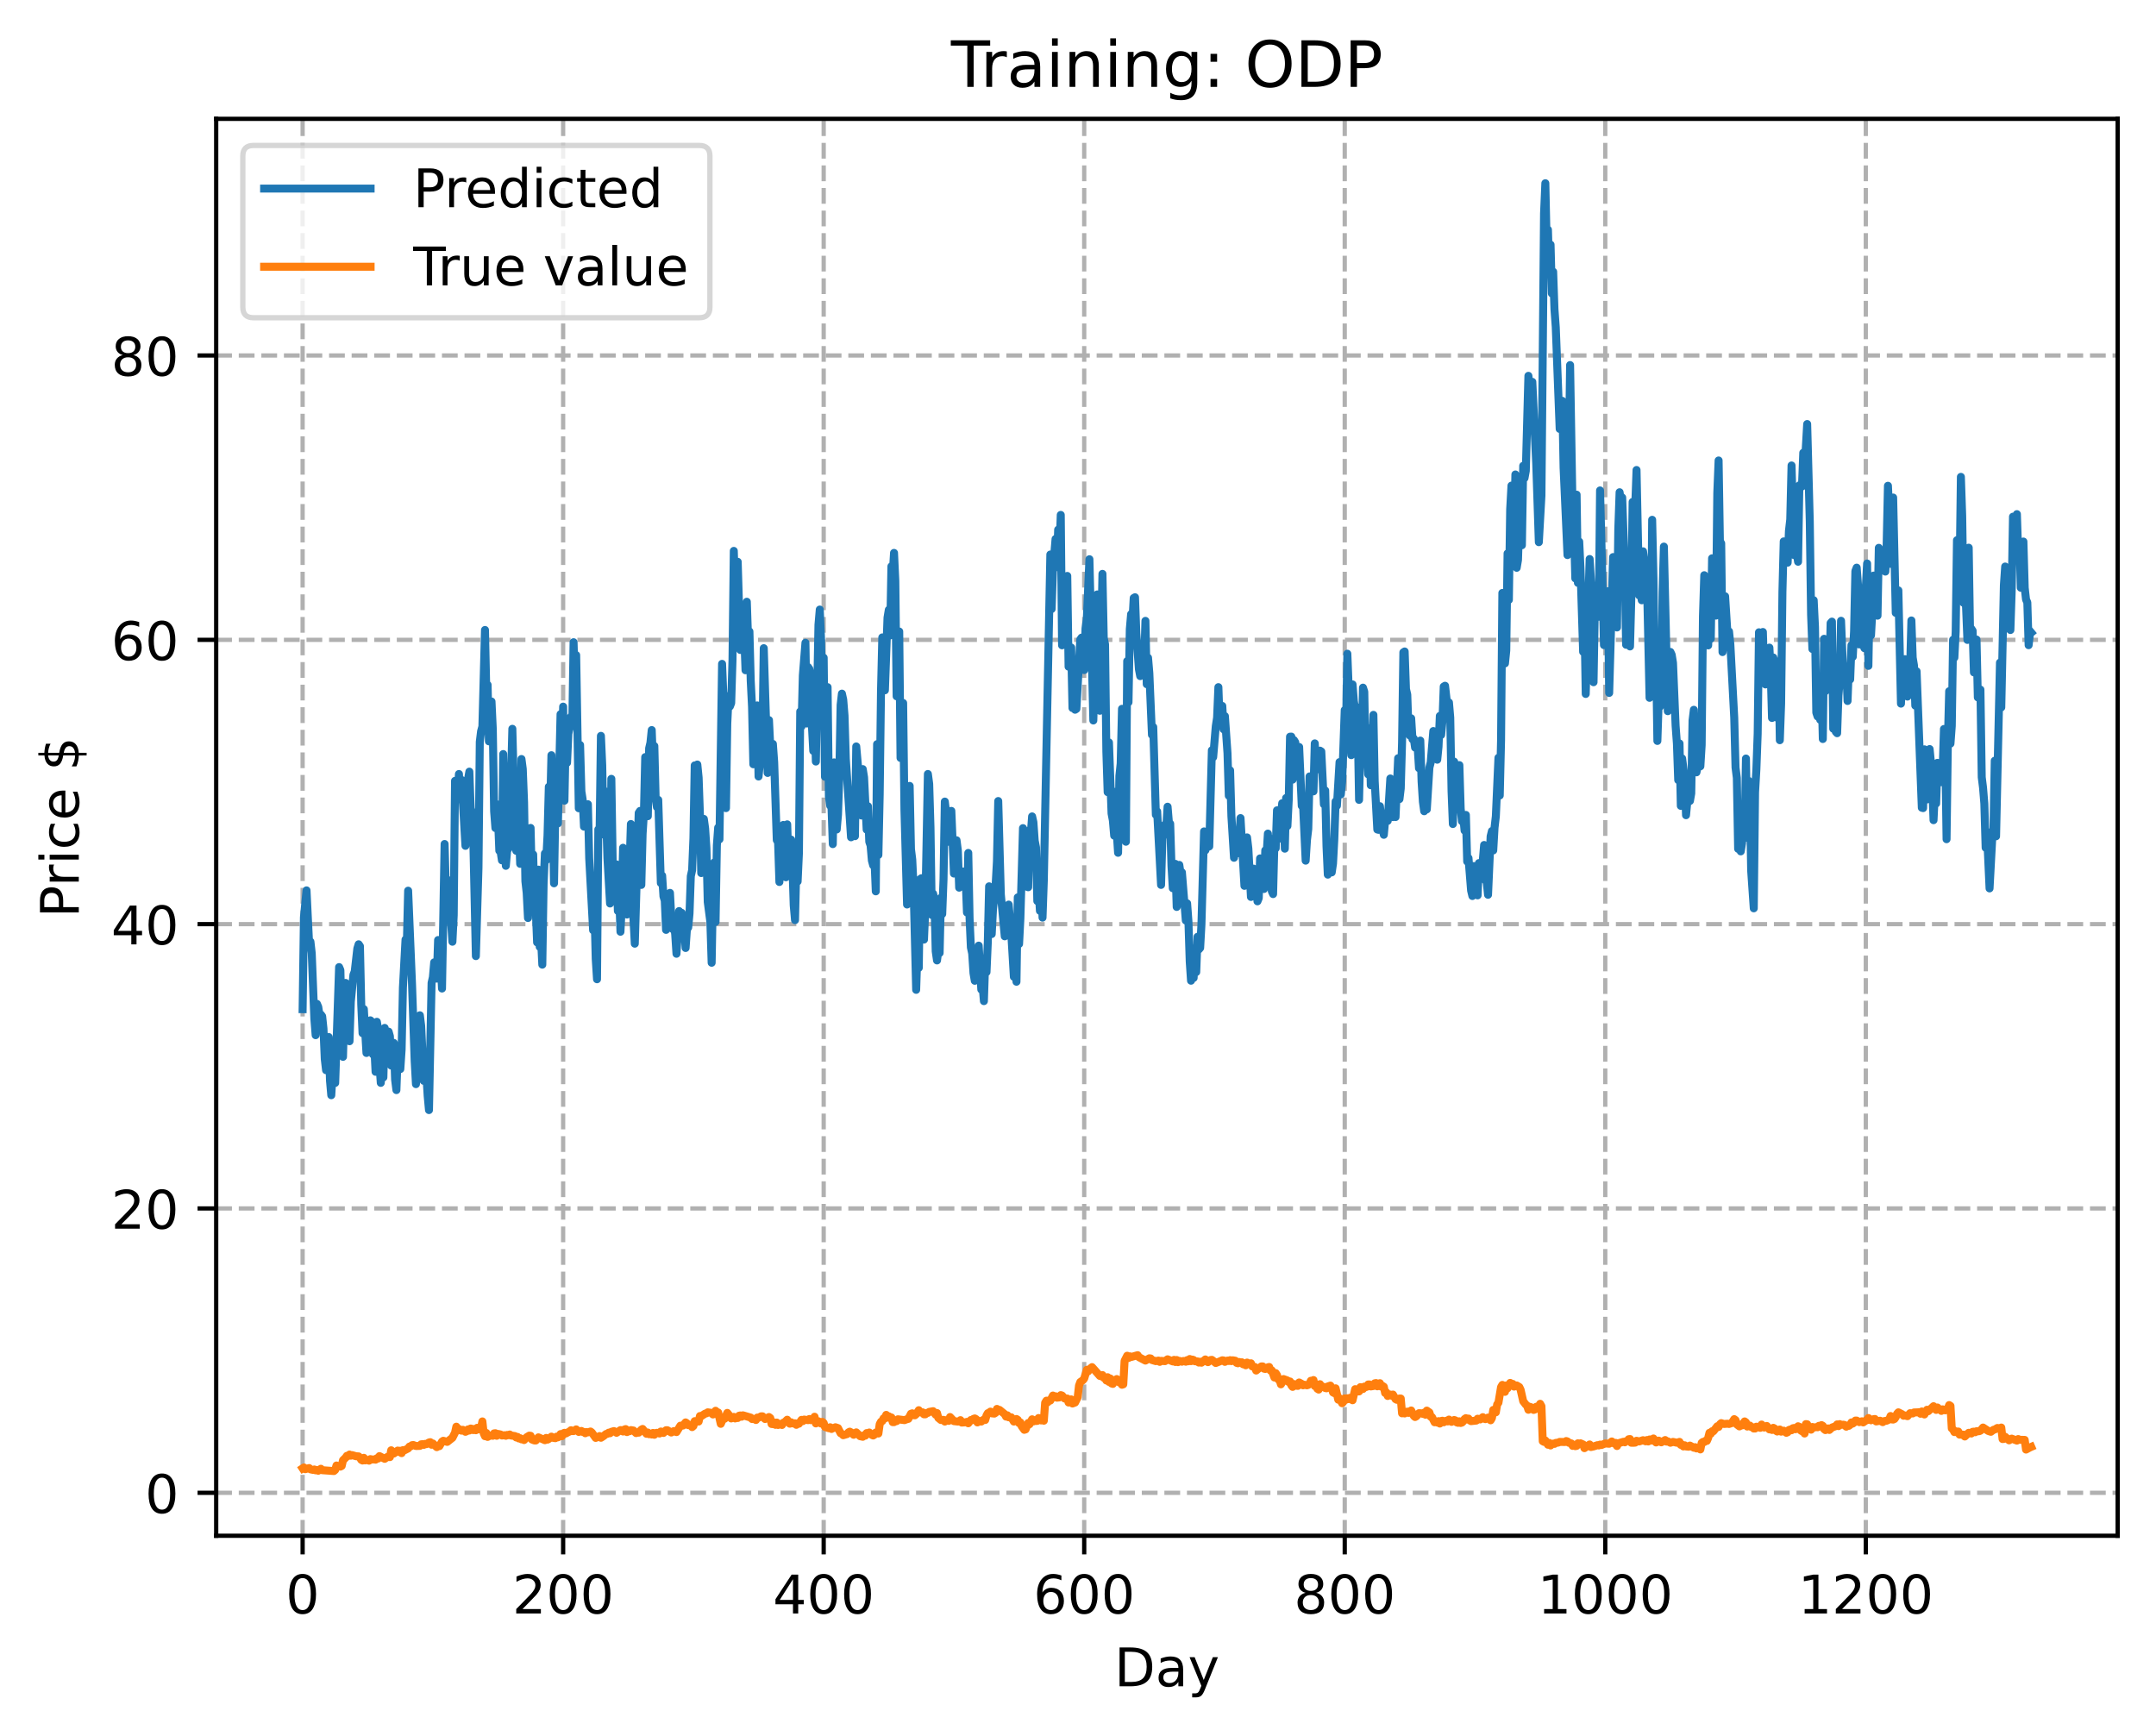 <?xml version="1.0" encoding="utf-8" standalone="no"?>
<!DOCTYPE svg PUBLIC "-//W3C//DTD SVG 1.1//EN"
  "http://www.w3.org/Graphics/SVG/1.1/DTD/svg11.dtd">
<!-- Created with matplotlib (https://matplotlib.org/) -->
<svg height="325.986pt" version="1.1" viewBox="0 0 404.923 325.986" width="404.923pt" xmlns="http://www.w3.org/2000/svg" xmlns:xlink="http://www.w3.org/1999/xlink">
 <defs>
  <style type="text/css">
*{stroke-linecap:butt;stroke-linejoin:round;}
  </style>
 </defs>
 <g id="figure_1">
  <g id="patch_1">
   <path d="M 0 325.986 
L 404.923 325.986 
L 404.923 0 
L 0 0 
z
" style="fill:#ffffff;"/>
  </g>
  <g id="axes_1">
   <g id="patch_2">
    <path d="M 40.603 288.43 
L 397.723 288.43 
L 397.723 22.318 
L 40.603 22.318 
z
" style="fill:#ffffff;"/>
   </g>
   <g id="matplotlib.axis_1">
    <g id="xtick_1">
     <g id="line2d_1">
      <path clip-path="url(#p8b0430fdeb)" d="M 56.836 288.43 
L 56.836 22.318 
" style="fill:none;stroke:#b0b0b0;stroke-dasharray:2.96,1.28;stroke-dashoffset:0;stroke-width:0.8;"/>
     </g>
     <g id="line2d_2">
      <defs>
       <path d="M 0 0 
L 0 3.5 
" id="m48c5fa3141" style="stroke:#000000;stroke-width:0.8;"/>
      </defs>
      <g>
       <use style="stroke:#000000;stroke-width:0.8;" x="56.836" xlink:href="#m48c5fa3141" y="288.43"/>
      </g>
     </g>
     <g id="text_1">
      <!-- 0 -->
      <defs>
       <path d="M 31.781 66.406 
Q 24.172 66.406 20.328 58.906 
Q 16.5 51.422 16.5 36.375 
Q 16.5 21.391 20.328 13.891 
Q 24.172 6.391 31.781 6.391 
Q 39.453 6.391 43.281 13.891 
Q 47.125 21.391 47.125 36.375 
Q 47.125 51.422 43.281 58.906 
Q 39.453 66.406 31.781 66.406 
z
M 31.781 74.219 
Q 44.047 74.219 50.516 64.516 
Q 56.984 54.828 56.984 36.375 
Q 56.984 17.969 50.516 8.266 
Q 44.047 -1.422 31.781 -1.422 
Q 19.531 -1.422 13.062 8.266 
Q 6.594 17.969 6.594 36.375 
Q 6.594 54.828 13.062 64.516 
Q 19.531 74.219 31.781 74.219 
z
" id="DejaVuSans-48"/>
      </defs>
      <g transform="translate(53.655 303.029)scale(0.1 -0.1)">
       <use xlink:href="#DejaVuSans-48"/>
      </g>
     </g>
    </g>
    <g id="xtick_2">
     <g id="line2d_3">
      <path clip-path="url(#p8b0430fdeb)" d="M 105.766 288.43 
L 105.766 22.318 
" style="fill:none;stroke:#b0b0b0;stroke-dasharray:2.96,1.28;stroke-dashoffset:0;stroke-width:0.8;"/>
     </g>
     <g id="line2d_4">
      <g>
       <use style="stroke:#000000;stroke-width:0.8;" x="105.766" xlink:href="#m48c5fa3141" y="288.43"/>
      </g>
     </g>
     <g id="text_2">
      <!-- 200 -->
      <defs>
       <path d="M 19.188 8.297 
L 53.609 8.297 
L 53.609 0 
L 7.328 0 
L 7.328 8.297 
Q 12.938 14.109 22.625 23.891 
Q 32.328 33.688 34.812 36.531 
Q 39.547 41.844 41.422 45.531 
Q 43.312 49.219 43.312 52.781 
Q 43.312 58.594 39.234 62.25 
Q 35.156 65.922 28.609 65.922 
Q 23.969 65.922 18.812 64.312 
Q 13.672 62.703 7.812 59.422 
L 7.812 69.391 
Q 13.766 71.781 18.938 73 
Q 24.125 74.219 28.422 74.219 
Q 39.75 74.219 46.484 68.547 
Q 53.219 62.891 53.219 53.422 
Q 53.219 48.922 51.531 44.891 
Q 49.859 40.875 45.406 35.406 
Q 44.188 33.984 37.641 27.219 
Q 31.109 20.453 19.188 8.297 
z
" id="DejaVuSans-50"/>
      </defs>
      <g transform="translate(96.223 303.029)scale(0.1 -0.1)">
       <use xlink:href="#DejaVuSans-50"/>
       <use x="63.623" xlink:href="#DejaVuSans-48"/>
       <use x="127.246" xlink:href="#DejaVuSans-48"/>
      </g>
     </g>
    </g>
    <g id="xtick_3">
     <g id="line2d_5">
      <path clip-path="url(#p8b0430fdeb)" d="M 154.697 288.43 
L 154.697 22.318 
" style="fill:none;stroke:#b0b0b0;stroke-dasharray:2.96,1.28;stroke-dashoffset:0;stroke-width:0.8;"/>
     </g>
     <g id="line2d_6">
      <g>
       <use style="stroke:#000000;stroke-width:0.8;" x="154.697" xlink:href="#m48c5fa3141" y="288.43"/>
      </g>
     </g>
     <g id="text_3">
      <!-- 400 -->
      <defs>
       <path d="M 37.797 64.312 
L 12.891 25.391 
L 37.797 25.391 
z
M 35.203 72.906 
L 47.609 72.906 
L 47.609 25.391 
L 58.016 25.391 
L 58.016 17.188 
L 47.609 17.188 
L 47.609 0 
L 37.797 0 
L 37.797 17.188 
L 4.891 17.188 
L 4.891 26.703 
z
" id="DejaVuSans-52"/>
      </defs>
      <g transform="translate(145.153 303.029)scale(0.1 -0.1)">
       <use xlink:href="#DejaVuSans-52"/>
       <use x="63.623" xlink:href="#DejaVuSans-48"/>
       <use x="127.246" xlink:href="#DejaVuSans-48"/>
      </g>
     </g>
    </g>
    <g id="xtick_4">
     <g id="line2d_7">
      <path clip-path="url(#p8b0430fdeb)" d="M 203.628 288.43 
L 203.628 22.318 
" style="fill:none;stroke:#b0b0b0;stroke-dasharray:2.96,1.28;stroke-dashoffset:0;stroke-width:0.8;"/>
     </g>
     <g id="line2d_8">
      <g>
       <use style="stroke:#000000;stroke-width:0.8;" x="203.628" xlink:href="#m48c5fa3141" y="288.43"/>
      </g>
     </g>
     <g id="text_4">
      <!-- 600 -->
      <defs>
       <path d="M 33.016 40.375 
Q 26.375 40.375 22.484 35.828 
Q 18.609 31.297 18.609 23.391 
Q 18.609 15.531 22.484 10.953 
Q 26.375 6.391 33.016 6.391 
Q 39.656 6.391 43.531 10.953 
Q 47.406 15.531 47.406 23.391 
Q 47.406 31.297 43.531 35.828 
Q 39.656 40.375 33.016 40.375 
z
M 52.594 71.297 
L 52.594 62.312 
Q 48.875 64.062 45.094 64.984 
Q 41.312 65.922 37.594 65.922 
Q 27.828 65.922 22.672 59.328 
Q 17.531 52.734 16.797 39.406 
Q 19.672 43.656 24.016 45.922 
Q 28.375 48.188 33.594 48.188 
Q 44.578 48.188 50.953 41.516 
Q 57.328 34.859 57.328 23.391 
Q 57.328 12.156 50.688 5.359 
Q 44.047 -1.422 33.016 -1.422 
Q 20.359 -1.422 13.672 8.266 
Q 6.984 17.969 6.984 36.375 
Q 6.984 53.656 15.188 63.938 
Q 23.391 74.219 37.203 74.219 
Q 40.922 74.219 44.703 73.484 
Q 48.484 72.75 52.594 71.297 
z
" id="DejaVuSans-54"/>
      </defs>
      <g transform="translate(194.084 303.029)scale(0.1 -0.1)">
       <use xlink:href="#DejaVuSans-54"/>
       <use x="63.623" xlink:href="#DejaVuSans-48"/>
       <use x="127.246" xlink:href="#DejaVuSans-48"/>
      </g>
     </g>
    </g>
    <g id="xtick_5">
     <g id="line2d_9">
      <path clip-path="url(#p8b0430fdeb)" d="M 252.558 288.43 
L 252.558 22.318 
" style="fill:none;stroke:#b0b0b0;stroke-dasharray:2.96,1.28;stroke-dashoffset:0;stroke-width:0.8;"/>
     </g>
     <g id="line2d_10">
      <g>
       <use style="stroke:#000000;stroke-width:0.8;" x="252.558" xlink:href="#m48c5fa3141" y="288.43"/>
      </g>
     </g>
     <g id="text_5">
      <!-- 800 -->
      <defs>
       <path d="M 31.781 34.625 
Q 24.75 34.625 20.719 30.859 
Q 16.703 27.094 16.703 20.516 
Q 16.703 13.922 20.719 10.156 
Q 24.75 6.391 31.781 6.391 
Q 38.812 6.391 42.859 10.172 
Q 46.922 13.969 46.922 20.516 
Q 46.922 27.094 42.891 30.859 
Q 38.875 34.625 31.781 34.625 
z
M 21.922 38.812 
Q 15.578 40.375 12.031 44.719 
Q 8.5 49.078 8.5 55.328 
Q 8.5 64.062 14.719 69.141 
Q 20.953 74.219 31.781 74.219 
Q 42.672 74.219 48.875 69.141 
Q 55.078 64.062 55.078 55.328 
Q 55.078 49.078 51.531 44.719 
Q 48 40.375 41.703 38.812 
Q 48.828 37.156 52.797 32.312 
Q 56.781 27.484 56.781 20.516 
Q 56.781 9.906 50.312 4.234 
Q 43.844 -1.422 31.781 -1.422 
Q 19.734 -1.422 13.25 4.234 
Q 6.781 9.906 6.781 20.516 
Q 6.781 27.484 10.781 32.312 
Q 14.797 37.156 21.922 38.812 
z
M 18.312 54.391 
Q 18.312 48.734 21.844 45.562 
Q 25.391 42.391 31.781 42.391 
Q 38.141 42.391 41.719 45.562 
Q 45.312 48.734 45.312 54.391 
Q 45.312 60.062 41.719 63.234 
Q 38.141 66.406 31.781 66.406 
Q 25.391 66.406 21.844 63.234 
Q 18.312 60.062 18.312 54.391 
z
" id="DejaVuSans-56"/>
      </defs>
      <g transform="translate(243.015 303.029)scale(0.1 -0.1)">
       <use xlink:href="#DejaVuSans-56"/>
       <use x="63.623" xlink:href="#DejaVuSans-48"/>
       <use x="127.246" xlink:href="#DejaVuSans-48"/>
      </g>
     </g>
    </g>
    <g id="xtick_6">
     <g id="line2d_11">
      <path clip-path="url(#p8b0430fdeb)" d="M 301.489 288.43 
L 301.489 22.318 
" style="fill:none;stroke:#b0b0b0;stroke-dasharray:2.96,1.28;stroke-dashoffset:0;stroke-width:0.8;"/>
     </g>
     <g id="line2d_12">
      <g>
       <use style="stroke:#000000;stroke-width:0.8;" x="301.489" xlink:href="#m48c5fa3141" y="288.43"/>
      </g>
     </g>
     <g id="text_6">
      <!-- 1000 -->
      <defs>
       <path d="M 12.406 8.297 
L 28.516 8.297 
L 28.516 63.922 
L 10.984 60.406 
L 10.984 69.391 
L 28.422 72.906 
L 38.281 72.906 
L 38.281 8.297 
L 54.391 8.297 
L 54.391 0 
L 12.406 0 
z
" id="DejaVuSans-49"/>
      </defs>
      <g transform="translate(288.764 303.029)scale(0.1 -0.1)">
       <use xlink:href="#DejaVuSans-49"/>
       <use x="63.623" xlink:href="#DejaVuSans-48"/>
       <use x="127.246" xlink:href="#DejaVuSans-48"/>
       <use x="190.869" xlink:href="#DejaVuSans-48"/>
      </g>
     </g>
    </g>
    <g id="xtick_7">
     <g id="line2d_13">
      <path clip-path="url(#p8b0430fdeb)" d="M 350.419 288.43 
L 350.419 22.318 
" style="fill:none;stroke:#b0b0b0;stroke-dasharray:2.96,1.28;stroke-dashoffset:0;stroke-width:0.8;"/>
     </g>
     <g id="line2d_14">
      <g>
       <use style="stroke:#000000;stroke-width:0.8;" x="350.419" xlink:href="#m48c5fa3141" y="288.43"/>
      </g>
     </g>
     <g id="text_7">
      <!-- 1200 -->
      <g transform="translate(337.694 303.029)scale(0.1 -0.1)">
       <use xlink:href="#DejaVuSans-49"/>
       <use x="63.623" xlink:href="#DejaVuSans-50"/>
       <use x="127.246" xlink:href="#DejaVuSans-48"/>
       <use x="190.869" xlink:href="#DejaVuSans-48"/>
      </g>
     </g>
    </g>
    <g id="text_8">
     <!-- Day -->
     <defs>
      <path d="M 19.672 64.797 
L 19.672 8.109 
L 31.594 8.109 
Q 46.688 8.109 53.688 14.938 
Q 60.688 21.781 60.688 36.531 
Q 60.688 51.172 53.688 57.984 
Q 46.688 64.797 31.594 64.797 
z
M 9.812 72.906 
L 30.078 72.906 
Q 51.266 72.906 61.172 64.094 
Q 71.094 55.281 71.094 36.531 
Q 71.094 17.672 61.125 8.828 
Q 51.172 0 30.078 0 
L 9.812 0 
z
" id="DejaVuSans-68"/>
      <path d="M 34.281 27.484 
Q 23.391 27.484 19.188 25 
Q 14.984 22.516 14.984 16.5 
Q 14.984 11.719 18.141 8.906 
Q 21.297 6.109 26.703 6.109 
Q 34.188 6.109 38.703 11.406 
Q 43.219 16.703 43.219 25.484 
L 43.219 27.484 
z
M 52.203 31.203 
L 52.203 0 
L 43.219 0 
L 43.219 8.297 
Q 40.141 3.328 35.547 0.953 
Q 30.953 -1.422 24.312 -1.422 
Q 15.922 -1.422 10.953 3.297 
Q 6 8.016 6 15.922 
Q 6 25.141 12.172 29.828 
Q 18.359 34.516 30.609 34.516 
L 43.219 34.516 
L 43.219 35.406 
Q 43.219 41.609 39.141 45 
Q 35.062 48.391 27.688 48.391 
Q 23 48.391 18.547 47.266 
Q 14.109 46.141 10.016 43.891 
L 10.016 52.203 
Q 14.938 54.109 19.578 55.047 
Q 24.219 56 28.609 56 
Q 40.484 56 46.344 49.844 
Q 52.203 43.703 52.203 31.203 
z
" id="DejaVuSans-97"/>
      <path d="M 32.172 -5.078 
Q 28.375 -14.844 24.75 -17.812 
Q 21.141 -20.797 15.094 -20.797 
L 7.906 -20.797 
L 7.906 -13.281 
L 13.188 -13.281 
Q 16.891 -13.281 18.938 -11.516 
Q 21 -9.766 23.484 -3.219 
L 25.094 0.875 
L 2.984 54.688 
L 12.5 54.688 
L 29.594 11.922 
L 46.688 54.688 
L 56.203 54.688 
z
" id="DejaVuSans-121"/>
     </defs>
     <g transform="translate(209.29 316.707)scale(0.1 -0.1)">
      <use xlink:href="#DejaVuSans-68"/>
      <use x="77.002" xlink:href="#DejaVuSans-97"/>
      <use x="138.281" xlink:href="#DejaVuSans-121"/>
     </g>
    </g>
   </g>
   <g id="matplotlib.axis_2">
    <g id="ytick_1">
     <g id="line2d_15">
      <path clip-path="url(#p8b0430fdeb)" d="M 40.603 280.366 
L 397.723 280.366 
" style="fill:none;stroke:#b0b0b0;stroke-dasharray:2.96,1.28;stroke-dashoffset:0;stroke-width:0.8;"/>
     </g>
     <g id="line2d_16">
      <defs>
       <path d="M 0 0 
L -3.5 0 
" id="m532422c69e" style="stroke:#000000;stroke-width:0.8;"/>
      </defs>
      <g>
       <use style="stroke:#000000;stroke-width:0.8;" x="40.603" xlink:href="#m532422c69e" y="280.366"/>
      </g>
     </g>
     <g id="text_9">
      <!-- 0 -->
      <g transform="translate(27.241 284.165)scale(0.1 -0.1)">
       <use xlink:href="#DejaVuSans-48"/>
      </g>
     </g>
    </g>
    <g id="ytick_2">
     <g id="line2d_17">
      <path clip-path="url(#p8b0430fdeb)" d="M 40.603 226.966 
L 397.723 226.966 
" style="fill:none;stroke:#b0b0b0;stroke-dasharray:2.96,1.28;stroke-dashoffset:0;stroke-width:0.8;"/>
     </g>
     <g id="line2d_18">
      <g>
       <use style="stroke:#000000;stroke-width:0.8;" x="40.603" xlink:href="#m532422c69e" y="226.966"/>
      </g>
     </g>
     <g id="text_10">
      <!-- 20 -->
      <g transform="translate(20.878 230.765)scale(0.1 -0.1)">
       <use xlink:href="#DejaVuSans-50"/>
       <use x="63.623" xlink:href="#DejaVuSans-48"/>
      </g>
     </g>
    </g>
    <g id="ytick_3">
     <g id="line2d_19">
      <path clip-path="url(#p8b0430fdeb)" d="M 40.603 173.566 
L 397.723 173.566 
" style="fill:none;stroke:#b0b0b0;stroke-dasharray:2.96,1.28;stroke-dashoffset:0;stroke-width:0.8;"/>
     </g>
     <g id="line2d_20">
      <g>
       <use style="stroke:#000000;stroke-width:0.8;" x="40.603" xlink:href="#m532422c69e" y="173.566"/>
      </g>
     </g>
     <g id="text_11">
      <!-- 40 -->
      <g transform="translate(20.878 177.366)scale(0.1 -0.1)">
       <use xlink:href="#DejaVuSans-52"/>
       <use x="63.623" xlink:href="#DejaVuSans-48"/>
      </g>
     </g>
    </g>
    <g id="ytick_4">
     <g id="line2d_21">
      <path clip-path="url(#p8b0430fdeb)" d="M 40.603 120.167 
L 397.723 120.167 
" style="fill:none;stroke:#b0b0b0;stroke-dasharray:2.96,1.28;stroke-dashoffset:0;stroke-width:0.8;"/>
     </g>
     <g id="line2d_22">
      <g>
       <use style="stroke:#000000;stroke-width:0.8;" x="40.603" xlink:href="#m532422c69e" y="120.167"/>
      </g>
     </g>
     <g id="text_12">
      <!-- 60 -->
      <g transform="translate(20.878 123.966)scale(0.1 -0.1)">
       <use xlink:href="#DejaVuSans-54"/>
       <use x="63.623" xlink:href="#DejaVuSans-48"/>
      </g>
     </g>
    </g>
    <g id="ytick_5">
     <g id="line2d_23">
      <path clip-path="url(#p8b0430fdeb)" d="M 40.603 66.767 
L 397.723 66.767 
" style="fill:none;stroke:#b0b0b0;stroke-dasharray:2.96,1.28;stroke-dashoffset:0;stroke-width:0.8;"/>
     </g>
     <g id="line2d_24">
      <g>
       <use style="stroke:#000000;stroke-width:0.8;" x="40.603" xlink:href="#m532422c69e" y="66.767"/>
      </g>
     </g>
     <g id="text_13">
      <!-- 80 -->
      <g transform="translate(20.878 70.566)scale(0.1 -0.1)">
       <use xlink:href="#DejaVuSans-56"/>
       <use x="63.623" xlink:href="#DejaVuSans-48"/>
      </g>
     </g>
    </g>
    <g id="text_14">
     <!-- Price $ -->
     <defs>
      <path d="M 19.672 64.797 
L 19.672 37.406 
L 32.078 37.406 
Q 38.969 37.406 42.719 40.969 
Q 46.484 44.531 46.484 51.125 
Q 46.484 57.672 42.719 61.234 
Q 38.969 64.797 32.078 64.797 
z
M 9.812 72.906 
L 32.078 72.906 
Q 44.344 72.906 50.609 67.359 
Q 56.891 61.812 56.891 51.125 
Q 56.891 40.328 50.609 34.812 
Q 44.344 29.297 32.078 29.297 
L 19.672 29.297 
L 19.672 0 
L 9.812 0 
z
" id="DejaVuSans-80"/>
      <path d="M 41.109 46.297 
Q 39.594 47.172 37.812 47.578 
Q 36.031 48 33.891 48 
Q 26.266 48 22.188 43.047 
Q 18.109 38.094 18.109 28.812 
L 18.109 0 
L 9.078 0 
L 9.078 54.688 
L 18.109 54.688 
L 18.109 46.188 
Q 20.953 51.172 25.484 53.578 
Q 30.031 56 36.531 56 
Q 37.453 56 38.578 55.875 
Q 39.703 55.766 41.062 55.516 
z
" id="DejaVuSans-114"/>
      <path d="M 9.422 54.688 
L 18.406 54.688 
L 18.406 0 
L 9.422 0 
z
M 9.422 75.984 
L 18.406 75.984 
L 18.406 64.594 
L 9.422 64.594 
z
" id="DejaVuSans-105"/>
      <path d="M 48.781 52.594 
L 48.781 44.188 
Q 44.969 46.297 41.141 47.344 
Q 37.312 48.391 33.406 48.391 
Q 24.656 48.391 19.812 42.844 
Q 14.984 37.312 14.984 27.297 
Q 14.984 17.281 19.812 11.734 
Q 24.656 6.203 33.406 6.203 
Q 37.312 6.203 41.141 7.25 
Q 44.969 8.297 48.781 10.406 
L 48.781 2.094 
Q 45.016 0.344 40.984 -0.531 
Q 36.969 -1.422 32.422 -1.422 
Q 20.062 -1.422 12.781 6.344 
Q 5.516 14.109 5.516 27.297 
Q 5.516 40.672 12.859 48.328 
Q 20.219 56 33.016 56 
Q 37.156 56 41.109 55.141 
Q 45.062 54.297 48.781 52.594 
z
" id="DejaVuSans-99"/>
      <path d="M 56.203 29.594 
L 56.203 25.203 
L 14.891 25.203 
Q 15.484 15.922 20.484 11.062 
Q 25.484 6.203 34.422 6.203 
Q 39.594 6.203 44.453 7.469 
Q 49.312 8.734 54.109 11.281 
L 54.109 2.781 
Q 49.266 0.734 44.188 -0.344 
Q 39.109 -1.422 33.891 -1.422 
Q 20.797 -1.422 13.156 6.188 
Q 5.516 13.812 5.516 26.812 
Q 5.516 40.234 12.766 48.109 
Q 20.016 56 32.328 56 
Q 43.359 56 49.781 48.891 
Q 56.203 41.797 56.203 29.594 
z
M 47.219 32.234 
Q 47.125 39.594 43.094 43.984 
Q 39.062 48.391 32.422 48.391 
Q 24.906 48.391 20.391 44.141 
Q 15.875 39.891 15.188 32.172 
z
" id="DejaVuSans-101"/>
      <path id="DejaVuSans-32"/>
      <path d="M 33.797 -14.703 
L 28.906 -14.703 
L 28.859 0 
Q 23.734 0.094 18.609 1.188 
Q 13.484 2.297 8.297 4.5 
L 8.297 13.281 
Q 13.281 10.156 18.375 8.562 
Q 23.484 6.984 28.906 6.938 
L 28.906 29.203 
Q 18.109 30.953 13.203 35.156 
Q 8.297 39.359 8.297 46.688 
Q 8.297 54.641 13.625 59.219 
Q 18.953 63.812 28.906 64.5 
L 28.906 75.984 
L 33.797 75.984 
L 33.797 64.656 
Q 38.328 64.453 42.578 63.688 
Q 46.828 62.938 50.875 61.625 
L 50.875 53.078 
Q 46.828 55.125 42.547 56.25 
Q 38.281 57.375 33.797 57.562 
L 33.797 36.719 
Q 44.875 35.016 50.094 30.609 
Q 55.328 26.219 55.328 18.609 
Q 55.328 10.359 49.781 5.594 
Q 44.234 0.828 33.797 0.094 
z
M 28.906 37.594 
L 28.906 57.625 
Q 23.25 56.984 20.266 54.391 
Q 17.281 51.812 17.281 47.516 
Q 17.281 43.312 20.031 40.969 
Q 22.797 38.625 28.906 37.594 
z
M 33.797 28.219 
L 33.797 7.078 
Q 39.984 7.906 43.141 10.594 
Q 46.297 13.281 46.297 17.672 
Q 46.297 21.969 43.281 24.5 
Q 40.281 27.047 33.797 28.219 
z
" id="DejaVuSans-36"/>
     </defs>
     <g transform="translate(14.798 172.342)rotate(-90)scale(0.1 -0.1)">
      <use xlink:href="#DejaVuSans-80"/>
      <use x="58.553" xlink:href="#DejaVuSans-114"/>
      <use x="99.666" xlink:href="#DejaVuSans-105"/>
      <use x="127.449" xlink:href="#DejaVuSans-99"/>
      <use x="182.43" xlink:href="#DejaVuSans-101"/>
      <use x="243.953" xlink:href="#DejaVuSans-32"/>
      <use x="275.74" xlink:href="#DejaVuSans-36"/>
     </g>
    </g>
   </g>
   <g id="line2d_25">
    <path clip-path="url(#p8b0430fdeb)" d="M 56.836 189.538 
L 57.081 172.287 
L 57.57 167.225 
L 58.059 177.399 
L 58.304 176.853 
L 58.548 179.036 
L 59.038 191.316 
L 59.282 194.421 
L 59.527 188.54 
L 59.772 189.115 
L 60.016 190.723 
L 60.261 190.54 
L 60.506 190.869 
L 60.75 193.173 
L 60.995 198.9 
L 61.24 200.999 
L 61.484 199.109 
L 61.729 194.763 
L 61.974 202.921 
L 62.218 205.695 
L 62.463 201.654 
L 62.708 199.888 
L 62.952 203.39 
L 63.441 188.931 
L 63.686 181.633 
L 63.931 182.209 
L 64.175 193.426 
L 64.42 198.489 
L 64.665 188.984 
L 64.909 184.607 
L 65.154 194.216 
L 65.399 187.758 
L 65.643 195.557 
L 65.888 188.118 
L 66.377 183.082 
L 66.622 182.464 
L 67.111 178.142 
L 67.356 177.348 
L 67.601 177.701 
L 67.845 188.626 
L 68.09 194.049 
L 68.335 189.528 
L 68.824 197.76 
L 69.069 194.407 
L 69.313 193.472 
L 69.558 191.632 
L 69.802 191.866 
L 70.047 198.03 
L 70.292 196.475 
L 70.536 201.298 
L 70.781 191.909 
L 71.026 193.389 
L 71.27 199.944 
L 71.515 203.379 
L 71.76 199.171 
L 72.004 202.354 
L 72.249 193.055 
L 72.494 194.719 
L 72.738 193.962 
L 72.983 193.752 
L 73.228 194.617 
L 73.472 200.123 
L 73.962 195.87 
L 74.206 202.798 
L 74.451 204.735 
L 74.696 197.839 
L 74.94 198.131 
L 75.185 200.784 
L 75.429 197.114 
L 75.674 185.491 
L 76.163 176.454 
L 76.408 177.401 
L 76.653 167.283 
L 77.387 184.963 
L 77.876 199.213 
L 78.121 203.614 
L 78.365 200.145 
L 78.61 191.033 
L 78.855 190.684 
L 79.099 192.654 
L 79.589 203 
L 79.833 197.891 
L 80.323 205.844 
L 80.567 208.486 
L 81.056 184.606 
L 81.301 183.535 
L 81.546 180.741 
L 81.79 182.927 
L 82.035 183.795 
L 82.28 176.551 
L 82.524 177.777 
L 82.769 180.888 
L 83.014 185.656 
L 83.503 158.514 
L 83.748 167.749 
L 83.992 165.896 
L 84.237 167 
L 84.482 165.36 
L 84.726 173.323 
L 84.971 176.869 
L 85.216 171.869 
L 85.46 146.652 
L 85.705 149.19 
L 85.95 149.191 
L 86.194 145.367 
L 86.439 150.155 
L 86.684 146.484 
L 87.417 158.86 
L 87.662 147.73 
L 88.151 144.925 
L 88.396 151.785 
L 88.641 152.709 
L 88.885 157.381 
L 89.375 179.57 
L 89.864 162.964 
L 90.109 139.338 
L 90.353 137.344 
L 90.598 136.445 
L 91.087 118.316 
L 91.332 129.862 
L 91.577 128.619 
L 91.821 139.232 
L 92.066 137.914 
L 92.311 131.749 
L 92.555 136.974 
L 92.8 152.349 
L 93.044 155.515 
L 93.289 151.042 
L 93.534 153.707 
L 93.778 159.78 
L 94.023 159.97 
L 94.268 161.584 
L 94.512 141.622 
L 95.002 162.614 
L 95.246 159.756 
L 95.491 159.403 
L 95.736 155.163 
L 96.225 136.882 
L 96.47 146.264 
L 96.714 150.476 
L 96.959 159.793 
L 97.448 155.103 
L 97.693 162.241 
L 97.938 142.553 
L 98.182 144.422 
L 98.427 150.715 
L 98.672 165.499 
L 98.916 167.686 
L 99.161 172.414 
L 99.405 160.346 
L 99.65 155.494 
L 99.895 165.507 
L 100.139 160.477 
L 100.384 170.471 
L 100.629 170.896 
L 100.873 176.996 
L 101.118 163.332 
L 101.363 177.837 
L 101.607 176.238 
L 101.852 181.174 
L 102.097 165.935 
L 102.341 160.281 
L 102.586 161.563 
L 102.831 156.909 
L 103.075 147.758 
L 103.32 151.97 
L 103.565 141.839 
L 104.054 165.896 
L 104.299 151.942 
L 104.543 148.387 
L 104.788 154.642 
L 105.277 134.137 
L 105.522 142.082 
L 105.766 132.713 
L 106.011 150.383 
L 106.256 137.916 
L 106.5 143.258 
L 106.745 137.806 
L 106.99 136.654 
L 107.234 134.602 
L 107.479 136.394 
L 107.724 120.615 
L 107.968 129.341 
L 108.213 123.037 
L 108.702 151.803 
L 108.947 139.917 
L 109.192 148.618 
L 109.436 150.189 
L 109.681 155.251 
L 109.926 154.356 
L 110.17 154.488 
L 110.415 151.045 
L 110.66 161.202 
L 111.393 174.709 
L 111.638 170.436 
L 111.883 180.07 
L 112.127 183.917 
L 112.372 155.776 
L 112.617 155.896 
L 112.861 138.205 
L 113.106 143.725 
L 113.351 156.733 
L 113.595 148.576 
L 113.84 153.41 
L 114.085 161.198 
L 114.574 169.69 
L 114.819 146.277 
L 115.063 161.519 
L 115.308 166.158 
L 115.553 165.209 
L 115.797 162.351 
L 116.042 171.085 
L 116.287 167.994 
L 116.531 174.994 
L 116.776 169.915 
L 117.02 159.223 
L 117.265 163.217 
L 117.51 170.041 
L 117.754 171.757 
L 117.999 170.39 
L 118.488 154.761 
L 118.733 168.026 
L 119.222 177.236 
L 119.956 152.678 
L 120.201 152.306 
L 120.446 166.202 
L 120.69 156.596 
L 120.935 152.729 
L 121.18 142.193 
L 121.424 149.709 
L 121.669 153.292 
L 121.914 140.539 
L 122.158 139.499 
L 122.403 137.116 
L 122.648 143.885 
L 122.892 140.11 
L 123.137 149.925 
L 123.381 151.594 
L 123.626 150.228 
L 124.115 165.851 
L 124.36 164.454 
L 124.605 168.347 
L 124.849 169.14 
L 125.094 174.645 
L 125.339 172.285 
L 125.583 171.255 
L 125.828 167.695 
L 126.073 172.316 
L 126.317 174.478 
L 126.562 173.541 
L 126.807 175.434 
L 127.051 179.13 
L 127.541 171.11 
L 127.785 174.628 
L 128.03 171.443 
L 128.275 173.915 
L 128.519 174.387 
L 128.764 178.046 
L 129.008 174.553 
L 129.253 174.201 
L 129.498 171.583 
L 129.742 164.553 
L 129.987 163.428 
L 130.232 157.45 
L 130.476 143.753 
L 130.721 148.064 
L 130.966 143.588 
L 131.21 146.049 
L 131.455 153.04 
L 131.7 163.973 
L 131.944 162.175 
L 132.189 153.801 
L 132.434 155.613 
L 132.678 159.33 
L 132.923 169.411 
L 133.412 173.14 
L 133.657 180.817 
L 133.902 167.317 
L 134.146 161.974 
L 134.391 173.159 
L 134.636 158.777 
L 134.88 155.437 
L 135.125 157.64 
L 135.614 124.682 
L 135.859 130.779 
L 136.103 145.871 
L 136.348 151.774 
L 136.593 135.879 
L 136.837 130.719 
L 137.082 132.678 
L 137.327 132.045 
L 137.571 123.959 
L 137.816 103.465 
L 138.061 111.223 
L 138.305 109.459 
L 138.55 105.511 
L 139.039 122.07 
L 139.284 117.102 
L 139.529 117.171 
L 139.773 119.291 
L 140.018 125.883 
L 140.263 113.017 
L 140.507 120.295 
L 140.752 118.592 
L 140.996 127.862 
L 141.241 132.729 
L 141.486 143.537 
L 141.73 136.217 
L 141.975 140.361 
L 142.22 132.489 
L 142.464 145.836 
L 143.198 138.714 
L 143.443 121.737 
L 144.177 145.171 
L 144.422 135.244 
L 144.666 140.239 
L 144.911 139.635 
L 145.156 139.716 
L 145.4 143.137 
L 145.89 157.79 
L 146.134 158.163 
L 146.379 165.65 
L 146.624 160.431 
L 146.868 159.749 
L 147.113 154.934 
L 147.602 164.762 
L 147.847 154.824 
L 148.091 162.18 
L 148.581 157.688 
L 148.825 162.494 
L 149.07 170.03 
L 149.315 172.811 
L 149.559 162.643 
L 149.804 165.551 
L 150.049 160.188 
L 150.293 133.635 
L 150.538 136.417 
L 150.783 126.854 
L 151.272 120.723 
L 151.517 135.887 
L 151.761 125.28 
L 152.006 125.627 
L 152.251 127.001 
L 152.495 136.475 
L 152.74 141.029 
L 152.984 134.403 
L 153.229 143.028 
L 153.718 117.344 
L 153.963 114.485 
L 154.208 120.116 
L 154.452 132.721 
L 154.697 123.522 
L 154.942 145.885 
L 155.186 141.34 
L 155.431 129.056 
L 155.676 149.563 
L 155.92 151.326 
L 156.165 151.564 
L 156.41 158.534 
L 156.654 143.187 
L 157.144 155.789 
L 157.388 152.989 
L 157.633 145.647 
L 157.878 132.405 
L 158.122 130.273 
L 158.367 131.397 
L 158.612 134.418 
L 158.856 142.534 
L 159.835 157.253 
L 160.079 153.079 
L 160.569 157.047 
L 160.813 140.191 
L 161.303 145.718 
L 161.547 147.694 
L 161.792 153.161 
L 162.037 144.45 
L 162.281 145.978 
L 162.771 155.814 
L 163.015 151.423 
L 163.26 158.096 
L 163.505 158.794 
L 163.749 161.618 
L 163.994 162.525 
L 164.239 161.428 
L 164.483 167.406 
L 164.728 139.757 
L 164.972 160.573 
L 165.217 149.198 
L 165.462 129.805 
L 165.706 119.714 
L 165.951 121.159 
L 166.196 129.648 
L 166.685 116.007 
L 166.93 114.527 
L 167.174 119.339 
L 167.419 106.366 
L 167.664 107.863 
L 167.908 103.842 
L 168.153 109.107 
L 168.398 130.773 
L 168.642 129.583 
L 168.887 118.603 
L 169.132 142.357 
L 169.621 132.028 
L 169.866 152.108 
L 170.355 169.879 
L 170.6 165.644 
L 170.844 147.605 
L 171.089 159.456 
L 171.333 161.452 
L 171.578 166.572 
L 172.067 185.903 
L 172.312 178.312 
L 172.557 181.781 
L 172.801 165.125 
L 173.046 164.942 
L 173.535 176.465 
L 173.78 170.67 
L 174.269 145.365 
L 174.514 147.222 
L 174.759 155.482 
L 175.003 171.847 
L 175.248 167.838 
L 175.493 168.824 
L 175.737 178.673 
L 175.982 180.384 
L 176.227 178.527 
L 176.471 178.989 
L 176.716 168.617 
L 176.96 171.666 
L 177.205 165.142 
L 177.45 150.547 
L 177.694 152.591 
L 177.939 158.121 
L 178.184 154.764 
L 178.428 155.904 
L 178.673 152.297 
L 179.162 164.062 
L 179.407 162.213 
L 179.652 157.817 
L 179.896 159.731 
L 180.141 166.715 
L 180.386 165.979 
L 180.63 164.098 
L 180.875 163.678 
L 181.12 166.65 
L 181.364 165.109 
L 181.609 171.385 
L 181.854 160.191 
L 182.098 172.477 
L 182.343 177.938 
L 182.588 179.068 
L 182.832 182.774 
L 183.077 184.205 
L 183.566 179.372 
L 183.811 177.602 
L 184.3 185.847 
L 184.545 185.14 
L 184.789 188.024 
L 185.034 180.533 
L 185.279 182.577 
L 185.523 176.938 
L 185.768 166.463 
L 186.257 175.429 
L 186.502 170.675 
L 186.991 166.249 
L 187.236 161.79 
L 187.481 150.444 
L 187.97 167.991 
L 188.704 175.852 
L 188.948 172.755 
L 189.193 175.686 
L 189.438 169.896 
L 189.927 175.284 
L 190.416 183.464 
L 190.661 180.407 
L 190.906 184.383 
L 191.15 168.535 
L 191.395 177.287 
L 191.64 172.532 
L 192.129 155.534 
L 192.374 165.791 
L 192.618 163.975 
L 192.863 166.542 
L 193.108 166.636 
L 193.352 155.935 
L 193.597 156.559 
L 193.842 153.332 
L 194.086 154.422 
L 194.331 157.89 
L 194.575 159.16 
L 194.82 169.235 
L 195.065 166.947 
L 195.309 171.07 
L 195.554 163.674 
L 195.799 172.34 
L 196.043 165.32 
L 197.267 104.144 
L 197.511 114.383 
L 197.756 107.019 
L 198.245 101.224 
L 198.49 106.52 
L 198.735 99.479 
L 198.979 103.552 
L 199.224 96.707 
L 199.469 121.197 
L 199.713 117.512 
L 199.958 111.302 
L 200.203 113.338 
L 200.447 108.167 
L 200.692 125.211 
L 200.936 124.315 
L 201.181 121.611 
L 201.426 132.983 
L 201.67 131.84 
L 201.915 133.299 
L 202.16 133.138 
L 202.894 120.096 
L 203.138 119.755 
L 203.383 122.117 
L 203.628 125.843 
L 203.872 118.068 
L 204.117 116.253 
L 204.606 105.031 
L 205.34 135.316 
L 205.585 126.286 
L 205.83 126.075 
L 206.074 111.643 
L 206.319 120.359 
L 206.563 133.493 
L 207.053 107.779 
L 207.297 119.822 
L 207.542 121.021 
L 207.787 141.136 
L 208.031 148.776 
L 208.276 139.443 
L 208.765 152.79 
L 209.01 154.095 
L 209.255 156.944 
L 209.499 148.712 
L 209.744 156.411 
L 209.989 160.167 
L 210.233 145.736 
L 210.478 143.389 
L 210.723 133.127 
L 210.967 135.177 
L 211.212 152.665 
L 211.457 158.091 
L 211.701 124.159 
L 211.946 131.9 
L 212.191 118.176 
L 212.435 115.342 
L 212.68 116.732 
L 212.924 112.309 
L 213.169 112.171 
L 213.414 118.859 
L 213.903 125.694 
L 214.148 126.981 
L 214.392 122.324 
L 214.637 124.764 
L 214.882 124.912 
L 215.126 116.607 
L 215.371 128.5 
L 215.616 123.532 
L 215.86 126.41 
L 216.35 138.014 
L 216.594 136.543 
L 217.084 153.029 
L 217.328 152.39 
L 218.062 166.2 
L 218.307 157.469 
L 218.551 156.515 
L 218.796 154.859 
L 219.041 155.379 
L 219.285 151.511 
L 219.53 154.445 
L 219.775 154.705 
L 220.019 162.64 
L 220.264 166.821 
L 220.509 162.248 
L 220.753 162.249 
L 220.998 170.335 
L 221.243 167.957 
L 221.487 162.44 
L 221.732 164.139 
L 221.977 163.831 
L 222.711 172.892 
L 222.955 169.658 
L 223.2 172.999 
L 223.445 180.584 
L 223.689 184.191 
L 223.934 178.979 
L 224.179 183.669 
L 224.423 178.071 
L 224.668 182.569 
L 224.912 175.94 
L 225.157 178.323 
L 225.402 178.033 
L 225.646 173.632 
L 226.136 156.151 
L 226.38 159.705 
L 226.625 159.036 
L 226.87 156.455 
L 227.114 158.97 
L 227.604 140.912 
L 227.848 142.213 
L 228.338 136.398 
L 228.582 134.807 
L 228.827 129.056 
L 229.072 136.03 
L 229.561 132.584 
L 229.806 136.97 
L 230.05 134.494 
L 230.539 141.47 
L 230.784 149.453 
L 231.029 144.677 
L 231.273 153.294 
L 231.763 161.098 
L 232.007 158.044 
L 232.252 159.871 
L 232.497 160.247 
L 232.741 158.312 
L 232.986 153.648 
L 233.72 166.375 
L 234.209 157.277 
L 234.454 159.345 
L 234.943 168.46 
L 235.433 163.142 
L 235.677 166.557 
L 235.922 165.468 
L 236.167 169.28 
L 236.411 168.679 
L 236.656 161.219 
L 236.9 163.984 
L 237.145 163.863 
L 237.39 166.962 
L 237.634 159.705 
L 237.879 160.603 
L 238.124 156.561 
L 238.368 161.849 
L 238.613 157.505 
L 238.858 167.388 
L 239.102 167.921 
L 239.347 158.337 
L 239.592 159.324 
L 239.836 152.189 
L 240.081 157.426 
L 240.326 157.49 
L 240.57 152.881 
L 240.815 150.853 
L 241.06 151.186 
L 241.304 159.393 
L 241.549 149.874 
L 241.794 155.133 
L 242.038 150.261 
L 242.283 138.36 
L 242.527 138.346 
L 242.772 146.425 
L 243.017 139.005 
L 243.261 139.408 
L 243.506 142.659 
L 243.751 140.52 
L 243.995 140.288 
L 244.485 151.351 
L 244.729 151.223 
L 245.219 161.643 
L 245.463 157.772 
L 245.708 155.707 
L 245.953 145.82 
L 246.197 147.584 
L 246.442 148.412 
L 246.687 148.628 
L 246.931 139.618 
L 247.176 144.585 
L 247.421 141.803 
L 247.665 143.89 
L 247.91 140.982 
L 248.155 141.139 
L 248.644 151.067 
L 248.888 148.461 
L 249.133 158.946 
L 249.378 164.269 
L 249.867 160.389 
L 250.112 163.85 
L 250.356 162.188 
L 250.601 157.584 
L 250.846 150.514 
L 251.09 151.334 
L 251.58 143.13 
L 251.824 149.204 
L 252.069 146.802 
L 252.558 133.356 
L 252.803 136.491 
L 253.048 122.777 
L 253.782 141.829 
L 254.026 128.546 
L 254.271 131.684 
L 254.515 133.201 
L 254.76 132.795 
L 255.005 136.468 
L 255.249 150.226 
L 255.494 139.869 
L 255.739 141.385 
L 255.983 129.149 
L 256.228 129.922 
L 256.473 143.208 
L 256.717 140.762 
L 256.962 145.436 
L 257.207 136.793 
L 257.451 147.481 
L 257.941 134.261 
L 258.185 146.715 
L 258.675 155.795 
L 258.919 155.855 
L 259.164 151.411 
L 259.653 155.694 
L 259.898 156.787 
L 260.143 154.083 
L 260.632 154.171 
L 261.121 146.21 
L 261.366 151.065 
L 261.61 153.462 
L 261.855 150.61 
L 262.1 153.454 
L 262.589 142.397 
L 262.834 150.083 
L 263.078 148.08 
L 263.323 139.456 
L 263.568 122.514 
L 263.812 122.357 
L 264.057 129.42 
L 264.302 130.46 
L 264.546 137.559 
L 264.791 138.15 
L 265.036 134.909 
L 265.28 138.84 
L 265.525 138.704 
L 265.77 140.405 
L 266.014 139.552 
L 266.259 140.414 
L 266.503 144.278 
L 266.748 139.091 
L 266.993 146.794 
L 267.237 150.588 
L 267.482 152.362 
L 267.727 150.121 
L 267.971 152.017 
L 268.461 144.164 
L 268.705 143.193 
L 269.195 137.302 
L 269.439 138.942 
L 269.684 141.531 
L 269.929 142.683 
L 270.173 140.217 
L 270.418 134.457 
L 270.663 138.032 
L 270.907 135.424 
L 271.152 128.941 
L 271.397 128.794 
L 271.886 133.109 
L 272.131 131.925 
L 272.375 134.783 
L 272.62 148.599 
L 272.864 154.762 
L 273.109 143.045 
L 273.354 144.04 
L 273.598 149.36 
L 274.088 143.701 
L 274.332 151.868 
L 274.577 154.246 
L 274.822 153.454 
L 275.066 155.993 
L 275.311 153.056 
L 275.556 161.802 
L 275.8 161.157 
L 276.29 167.265 
L 276.534 168.282 
L 276.779 162.661 
L 277.024 164.97 
L 277.268 164.463 
L 277.513 168.159 
L 277.758 162.099 
L 278.002 164.067 
L 278.247 164.444 
L 278.736 158.699 
L 278.981 165.35 
L 279.225 165.634 
L 279.47 168.052 
L 279.959 157.069 
L 280.204 156.073 
L 280.449 159.724 
L 280.693 155.441 
L 280.938 153.311 
L 281.427 142.311 
L 281.672 149.408 
L 281.917 139.045 
L 282.161 111.365 
L 282.406 115.886 
L 282.651 124.6 
L 282.895 122.163 
L 283.14 103.942 
L 283.385 112.665 
L 283.629 95.67 
L 283.874 91.205 
L 284.118 91.238 
L 284.363 100.303 
L 284.608 89.111 
L 284.852 106.64 
L 285.097 105.178 
L 285.342 97.501 
L 285.586 98.045 
L 285.831 102.408 
L 286.076 87.482 
L 286.32 89.797 
L 286.565 88.434 
L 287.054 70.586 
L 287.299 72.855 
L 287.544 78.609 
L 287.788 71.718 
L 288.522 87.08 
L 289.012 101.829 
L 289.501 93.077 
L 289.99 40.077 
L 290.235 34.414 
L 290.479 45.817 
L 290.724 43.14 
L 290.969 51.528 
L 291.213 45.944 
L 291.458 55.114 
L 291.703 51.03 
L 291.947 58.079 
L 292.192 61.455 
L 292.926 80.558 
L 293.415 75.28 
L 293.66 87.825 
L 294.394 104.252 
L 294.883 68.564 
L 295.373 97.557 
L 295.617 99.725 
L 295.862 108.63 
L 296.106 92.905 
L 296.351 109.473 
L 296.596 101.722 
L 296.84 106.837 
L 297.33 122.423 
L 297.574 115.961 
L 297.819 130.333 
L 298.553 104.992 
L 299.042 112.733 
L 299.287 128.127 
L 299.532 113.802 
L 299.776 110.95 
L 300.021 112.921 
L 300.266 115.835 
L 300.51 92.112 
L 301 110.902 
L 301.244 121.16 
L 301.489 115.269 
L 301.734 116.49 
L 301.978 111.035 
L 302.223 130.14 
L 302.957 104.625 
L 303.201 116.172 
L 303.446 113.101 
L 303.691 117.846 
L 303.935 99.405 
L 304.18 92.448 
L 304.425 94.13 
L 304.669 93.443 
L 305.159 107.109 
L 305.403 121.095 
L 305.648 105.362 
L 305.893 103.673 
L 306.137 121.411 
L 306.382 112.172 
L 306.627 94.268 
L 306.871 97.708 
L 307.116 95.094 
L 307.361 88.271 
L 307.85 111.825 
L 308.094 110.764 
L 308.339 112.738 
L 308.584 103.545 
L 308.828 105.347 
L 309.073 110.028 
L 309.318 109.132 
L 309.807 131.061 
L 310.052 125.5 
L 310.296 97.626 
L 310.541 108.604 
L 310.786 128.08 
L 311.03 122.827 
L 311.275 139.158 
L 311.52 131.677 
L 311.764 132.724 
L 312.009 129.213 
L 312.254 111.248 
L 312.498 102.659 
L 313.232 133.569 
L 313.722 122.443 
L 313.966 122.97 
L 314.211 124.5 
L 314.7 136.317 
L 314.945 139.681 
L 315.189 146.507 
L 315.434 139.629 
L 315.679 151.353 
L 315.923 142.44 
L 316.413 146.282 
L 316.657 153.107 
L 316.902 150.492 
L 317.147 149.197 
L 317.391 150.43 
L 317.636 149.021 
L 317.881 135.31 
L 318.125 133.31 
L 318.615 145.053 
L 318.859 143.942 
L 319.104 143.464 
L 319.349 143.923 
L 319.593 139.926 
L 319.838 115.701 
L 320.082 108.032 
L 320.327 111.465 
L 320.572 119.428 
L 320.816 121.216 
L 321.061 115.032 
L 321.306 119.965 
L 321.55 104.856 
L 321.795 113.252 
L 322.04 114.872 
L 322.284 115.618 
L 322.529 92.598 
L 322.774 86.483 
L 323.018 101.621 
L 323.263 102.049 
L 323.508 122.467 
L 323.752 120.293 
L 323.997 111.989 
L 324.486 119.766 
L 324.731 118.586 
L 324.976 120.937 
L 325.71 134.768 
L 325.954 144.143 
L 326.199 146.09 
L 326.443 159.426 
L 326.688 158.09 
L 326.933 159.898 
L 327.177 158.335 
L 327.422 153.208 
L 327.667 156.965 
L 327.911 142.462 
L 328.156 157.353 
L 328.401 146.635 
L 328.645 149.433 
L 328.89 163.491 
L 329.379 170.594 
L 329.624 148.794 
L 329.869 144.506 
L 330.113 137.818 
L 330.358 118.752 
L 330.603 121.531 
L 330.847 126.853 
L 331.092 118.695 
L 331.337 127.582 
L 331.581 128.547 
L 331.826 124.472 
L 332.07 124.489 
L 332.315 121.634 
L 332.56 126.265 
L 332.804 134.844 
L 333.049 123.489 
L 333.294 132.954 
L 333.538 134.723 
L 333.783 124.751 
L 334.028 124.202 
L 334.272 139.02 
L 334.517 132.129 
L 334.762 111.127 
L 335.006 101.681 
L 335.496 103.358 
L 335.74 105.678 
L 335.985 99.707 
L 336.23 97.574 
L 336.474 87.422 
L 336.964 104.259 
L 337.208 96.314 
L 337.453 103.795 
L 337.698 105.502 
L 337.942 91.15 
L 338.187 91.407 
L 338.431 91.376 
L 338.676 85.031 
L 338.921 88.11 
L 339.41 79.638 
L 339.899 97.955 
L 340.144 115.443 
L 340.389 121.892 
L 340.633 112.731 
L 340.878 117.779 
L 341.123 133.841 
L 341.367 134.565 
L 341.612 133.253 
L 341.857 135.185 
L 342.101 128.968 
L 342.346 138.795 
L 342.591 119.976 
L 342.835 129.812 
L 343.08 123.061 
L 343.325 123.623 
L 343.569 126.918 
L 343.814 117.019 
L 344.058 116.748 
L 344.303 136.863 
L 344.548 134.19 
L 344.792 137.444 
L 345.037 137.707 
L 345.282 130.619 
L 345.526 127.724 
L 345.771 116.59 
L 346.26 128.539 
L 346.505 126.348 
L 346.75 125.824 
L 346.994 131.652 
L 347.239 125.099 
L 347.484 127.617 
L 347.728 121.168 
L 347.973 123.359 
L 348.218 118.519 
L 348.462 107.249 
L 348.707 106.613 
L 348.952 109.834 
L 349.196 121.031 
L 349.441 116.28 
L 349.686 118.26 
L 349.93 121.187 
L 350.175 121.748 
L 350.419 110.412 
L 350.664 105.834 
L 350.909 125.06 
L 351.153 110.726 
L 351.398 119.333 
L 351.643 114.846 
L 351.887 108.103 
L 352.377 111.935 
L 352.621 115.633 
L 352.866 102.89 
L 353.355 106.18 
L 353.6 105.495 
L 353.845 106.81 
L 354.089 107.351 
L 354.334 102.386 
L 354.579 91.233 
L 354.823 96.467 
L 355.068 105.901 
L 355.313 97.36 
L 355.557 93.444 
L 356.046 115.109 
L 356.291 114.022 
L 356.536 110.882 
L 357.025 132.153 
L 357.27 125.988 
L 357.514 123.968 
L 357.759 123.801 
L 358.004 128.923 
L 358.248 130.823 
L 358.493 125.603 
L 358.738 125.766 
L 358.982 116.531 
L 359.227 123.506 
L 359.472 124.997 
L 359.716 132.525 
L 359.961 126.076 
L 360.94 151.705 
L 361.184 151.771 
L 361.429 140.734 
L 361.674 143.465 
L 361.918 150.143 
L 362.407 140.682 
L 362.652 143.214 
L 362.897 147.525 
L 363.141 154.038 
L 363.386 148.844 
L 363.631 150.914 
L 363.875 143.273 
L 364.365 146.912 
L 364.609 146.903 
L 364.854 144.561 
L 365.099 136.916 
L 365.343 140.569 
L 365.588 157.613 
L 365.833 139.324 
L 366.077 129.818 
L 366.322 139.66 
L 366.567 136.336 
L 366.811 120.155 
L 367.056 123.505 
L 367.301 118.639 
L 367.545 101.452 
L 368.034 107.895 
L 368.279 89.562 
L 368.524 96.905 
L 368.768 113.208 
L 369.013 110.186 
L 369.258 114.175 
L 369.502 120.184 
L 369.747 102.866 
L 369.992 118.306 
L 370.236 118.088 
L 370.481 118.459 
L 370.726 126.289 
L 371.215 120.115 
L 371.46 130.983 
L 371.704 129.727 
L 371.949 129.516 
L 372.194 145.972 
L 372.438 147.933 
L 372.683 150.919 
L 372.928 159.221 
L 373.172 156.206 
L 373.662 166.855 
L 374.151 157.717 
L 374.395 156.004 
L 374.64 142.867 
L 374.885 157.066 
L 375.619 124.444 
L 375.863 132.863 
L 376.353 109.91 
L 376.597 106.404 
L 377.087 111.458 
L 377.331 116.363 
L 377.576 118.324 
L 377.821 110.922 
L 378.065 97.039 
L 378.31 99.606 
L 378.555 99.656 
L 378.799 96.563 
L 379.044 104.055 
L 379.289 101.635 
L 379.533 110.389 
L 380.022 101.711 
L 380.267 110.407 
L 380.512 112.594 
L 380.756 113.148 
L 381.001 121.174 
L 381.246 119.023 
L 381.49 118.82 
L 381.49 118.82 
" style="fill:none;stroke:#1f77b4;stroke-linecap:square;stroke-width:1.5;"/>
   </g>
   <g id="line2d_26">
    <path clip-path="url(#p8b0430fdeb)" d="M 56.836 275.773 
L 57.081 275.613 
L 57.325 275.934 
L 58.059 275.72 
L 58.304 275.96 
L 58.793 276.067 
L 59.038 275.987 
L 59.282 276.147 
L 59.527 276.094 
L 59.772 276.227 
L 60.261 275.854 
L 60.506 276.121 
L 62.708 276.281 
L 62.952 276.067 
L 63.197 275.239 
L 63.441 275.4 
L 63.686 275.346 
L 63.931 275.453 
L 64.175 275.32 
L 64.42 274.252 
L 64.909 273.771 
L 65.154 273.424 
L 65.399 273.451 
L 65.643 273.184 
L 65.888 273.397 
L 66.133 273.29 
L 66.867 273.504 
L 67.356 273.531 
L 67.601 273.771 
L 67.845 274.171 
L 68.09 274.305 
L 68.335 273.798 
L 68.579 274.278 
L 68.824 274.171 
L 69.313 274.332 
L 69.558 274.038 
L 69.802 274.118 
L 70.292 274.091 
L 70.536 274.145 
L 70.781 273.878 
L 71.026 273.931 
L 71.27 273.477 
L 72.249 273.985 
L 72.738 273.637 
L 73.228 273.664 
L 73.472 272.383 
L 73.962 272.997 
L 74.451 272.623 
L 74.696 272.436 
L 74.94 272.703 
L 75.185 272.463 
L 75.429 272.917 
L 75.674 272.356 
L 75.919 272.409 
L 76.653 272.035 
L 76.897 271.688 
L 77.142 271.635 
L 77.387 271.421 
L 77.631 271.395 
L 78.121 271.582 
L 78.855 271.555 
L 79.099 271.261 
L 79.344 271.234 
L 79.589 271.368 
L 79.833 271.181 
L 80.078 271.234 
L 80.567 270.914 
L 80.812 270.861 
L 81.056 271.341 
L 81.301 271.101 
L 82.035 271.795 
L 82.28 271.635 
L 82.524 271.608 
L 83.014 270.754 
L 83.258 270.594 
L 83.992 270.807 
L 84.971 270.033 
L 85.46 269.072 
L 85.705 267.95 
L 85.95 268.404 
L 86.194 268.378 
L 86.439 268.618 
L 86.684 268.698 
L 86.928 268.538 
L 87.417 268.912 
L 87.662 268.805 
L 87.907 268.458 
L 88.151 268.671 
L 88.396 268.297 
L 88.641 268.351 
L 88.885 268.591 
L 89.13 268.378 
L 89.375 268.618 
L 89.619 268.164 
L 89.864 268.458 
L 90.109 268.351 
L 90.353 268.111 
L 90.598 266.962 
L 90.843 269.205 
L 91.087 269.739 
L 91.332 269.125 
L 91.577 269.873 
L 92.066 269.606 
L 92.555 269.659 
L 92.8 269.205 
L 93.044 269.179 
L 93.289 269.659 
L 93.534 269.312 
L 94.023 269.419 
L 94.268 269.606 
L 94.757 269.552 
L 95.002 269.659 
L 95.246 269.499 
L 95.491 269.552 
L 95.736 269.419 
L 95.98 269.606 
L 96.714 269.713 
L 96.959 269.98 
L 97.204 269.873 
L 97.448 270.166 
L 97.693 270.113 
L 97.938 270.327 
L 98.182 270.3 
L 98.427 270.46 
L 98.916 269.926 
L 99.405 269.632 
L 99.65 269.659 
L 99.895 270.353 
L 100.384 270.54 
L 100.629 270.54 
L 101.118 269.953 
L 101.607 270.166 
L 102.341 270.487 
L 102.586 270.06 
L 102.831 270.38 
L 103.075 270.247 
L 103.565 269.819 
L 103.809 270.033 
L 104.299 270.113 
L 104.543 269.819 
L 104.788 269.953 
L 105.032 269.739 
L 105.277 269.339 
L 105.522 269.739 
L 106.011 269.098 
L 106.256 269.232 
L 106.745 268.965 
L 106.99 268.858 
L 107.234 268.618 
L 107.479 268.778 
L 107.724 268.778 
L 108.213 268.458 
L 108.702 268.938 
L 109.192 268.751 
L 109.436 268.938 
L 109.681 268.938 
L 109.926 269.179 
L 110.17 268.965 
L 110.415 269.018 
L 110.904 268.858 
L 111.149 269.045 
L 111.883 270.06 
L 112.617 269.713 
L 112.861 270.033 
L 113.351 269.713 
L 113.84 269.312 
L 114.085 269.285 
L 114.329 269.072 
L 114.574 269.179 
L 114.819 268.912 
L 115.308 268.778 
L 115.797 269.098 
L 116.531 268.591 
L 116.776 268.618 
L 117.02 268.858 
L 117.265 268.484 
L 117.51 268.404 
L 117.754 268.965 
L 117.999 268.751 
L 118.244 268.805 
L 118.488 268.591 
L 118.978 268.671 
L 119.467 269.152 
L 119.712 269.045 
L 119.956 269.072 
L 120.446 268.511 
L 120.69 268.378 
L 121.424 269.285 
L 121.669 269.045 
L 121.914 269.365 
L 122.158 269.285 
L 122.403 269.419 
L 122.648 269.125 
L 122.892 269.472 
L 123.137 269.152 
L 123.381 269.098 
L 123.871 269.232 
L 124.115 268.858 
L 124.36 268.912 
L 124.605 269.125 
L 125.094 268.618 
L 125.339 268.618 
L 126.073 269.045 
L 126.562 268.778 
L 127.051 268.965 
L 127.785 267.763 
L 128.275 267.737 
L 128.764 267.149 
L 129.008 267.31 
L 129.253 267.657 
L 129.498 267.577 
L 129.742 267.737 
L 129.987 268.03 
L 130.232 267.817 
L 130.476 266.909 
L 131.21 266.989 
L 131.455 265.948 
L 131.7 265.975 
L 132.434 265.494 
L 132.678 265.441 
L 132.923 265.254 
L 133.657 265.36 
L 133.902 265.654 
L 134.146 265.441 
L 134.391 264.96 
L 134.636 265.2 
L 134.88 265.28 
L 135.369 267.416 
L 135.859 266.322 
L 136.103 266.455 
L 136.593 265.36 
L 137.082 265.975 
L 137.327 266.402 
L 137.816 266.108 
L 138.061 266.402 
L 138.305 266.295 
L 138.55 266.322 
L 138.795 265.894 
L 139.039 265.841 
L 139.284 266.081 
L 139.529 265.814 
L 140.996 266.242 
L 141.241 266.509 
L 141.73 266.509 
L 141.975 266.695 
L 142.22 266.242 
L 142.464 266.268 
L 142.954 266.001 
L 143.198 266.001 
L 143.688 266.509 
L 144.422 266.135 
L 144.666 266.322 
L 144.911 267.443 
L 145.156 267.47 
L 145.4 267.149 
L 145.645 267.603 
L 145.89 267.176 
L 146.134 267.63 
L 146.624 267.443 
L 146.868 267.63 
L 147.113 267.203 
L 147.357 267.123 
L 147.847 266.642 
L 148.336 267.39 
L 148.581 267.123 
L 148.825 267.336 
L 149.315 267.31 
L 149.559 267.603 
L 149.804 267.336 
L 150.049 267.39 
L 150.538 266.669 
L 150.783 266.909 
L 151.027 266.615 
L 151.761 266.722 
L 152.006 266.509 
L 152.251 266.722 
L 152.74 266.642 
L 152.984 266.081 
L 153.229 267.336 
L 153.474 267.043 
L 153.718 266.936 
L 154.208 267.363 
L 154.452 267.043 
L 154.697 267.256 
L 154.942 268.004 
L 155.676 268.244 
L 155.92 268.057 
L 156.165 268.378 
L 156.41 268.191 
L 156.654 268.191 
L 156.899 268.057 
L 157.388 268.217 
L 157.878 269.179 
L 158.122 269.285 
L 158.367 269.552 
L 159.101 269.339 
L 159.345 269.018 
L 159.59 268.885 
L 160.079 269.152 
L 160.324 269.472 
L 160.569 269.312 
L 160.813 269.018 
L 161.547 269.739 
L 162.037 269.846 
L 162.281 269.552 
L 162.526 269.632 
L 162.771 269.152 
L 163.015 269.205 
L 163.26 269.045 
L 163.749 269.499 
L 163.994 269.606 
L 164.239 269.446 
L 164.483 269.045 
L 164.728 269.018 
L 164.972 269.232 
L 165.217 267.47 
L 165.462 267.016 
L 165.706 266.882 
L 165.951 266.375 
L 166.196 266.402 
L 166.44 265.734 
L 166.685 266.242 
L 166.93 266.001 
L 167.174 266.242 
L 167.419 266.215 
L 167.664 267.096 
L 167.908 267.096 
L 168.153 266.909 
L 168.398 266.909 
L 168.642 266.562 
L 169.866 266.722 
L 170.355 266.535 
L 170.6 266.482 
L 171.089 265.521 
L 171.333 265.441 
L 171.578 265.788 
L 171.823 265.814 
L 172.067 265.601 
L 172.557 264.853 
L 172.801 265.227 
L 173.046 265.307 
L 173.291 265.254 
L 173.535 265.627 
L 173.78 265.627 
L 174.025 265.387 
L 174.269 265.36 
L 174.514 265.174 
L 175.248 265.04 
L 175.737 265.708 
L 175.982 265.387 
L 176.227 266.295 
L 176.716 266.695 
L 177.205 266.669 
L 177.45 266.989 
L 177.694 266.722 
L 178.184 266.856 
L 178.428 266.135 
L 179.162 266.909 
L 179.896 266.989 
L 180.141 266.962 
L 180.386 266.722 
L 180.63 267.176 
L 181.364 267.123 
L 181.609 267.043 
L 181.854 267.31 
L 182.343 266.695 
L 182.588 266.722 
L 182.832 266.482 
L 183.077 266.402 
L 183.321 266.535 
L 183.566 267.149 
L 184.055 266.882 
L 184.3 266.989 
L 184.789 266.589 
L 185.034 266.695 
L 185.279 265.841 
L 185.523 265.414 
L 185.768 265.36 
L 186.013 265.12 
L 186.257 265.441 
L 186.747 265.494 
L 186.991 265.334 
L 187.236 264.613 
L 187.481 264.987 
L 187.725 264.8 
L 188.704 265.601 
L 188.948 266.055 
L 189.193 265.814 
L 189.438 266.188 
L 189.927 266.188 
L 190.416 266.989 
L 190.661 266.882 
L 190.906 266.509 
L 191.15 266.669 
L 191.395 267.283 
L 191.64 267.149 
L 191.884 267.87 
L 192.374 268.538 
L 192.618 268.458 
L 193.108 267.256 
L 193.352 267.496 
L 193.842 266.562 
L 194.086 266.962 
L 194.331 266.722 
L 194.575 266.882 
L 194.82 266.856 
L 195.065 266.322 
L 195.309 266.669 
L 195.554 266.776 
L 195.799 266.428 
L 196.043 266.829 
L 196.288 263.465 
L 196.533 263.064 
L 196.777 263.358 
L 197.022 263.011 
L 197.267 263.038 
L 197.756 262.103 
L 198.001 262.423 
L 198.245 262.237 
L 198.49 262.504 
L 198.979 262.45 
L 199.224 262.023 
L 199.469 262.103 
L 199.958 262.664 
L 200.447 262.664 
L 200.692 263.411 
L 200.936 263.385 
L 201.181 262.824 
L 201.426 263.598 
L 201.915 263.411 
L 202.404 262.423 
L 202.649 260.234 
L 202.894 259.567 
L 203.383 259.22 
L 203.628 258.899 
L 204.117 257.27 
L 204.362 257.564 
L 204.606 257.164 
L 205.096 256.763 
L 206.074 257.858 
L 206.563 258.419 
L 206.808 258.472 
L 207.053 258.258 
L 207.297 258.766 
L 207.542 258.819 
L 207.787 259.273 
L 208.031 258.659 
L 208.276 259.54 
L 208.521 258.899 
L 208.765 259.834 
L 209.01 259.914 
L 209.255 259.193 
L 209.499 259.487 
L 209.744 259.006 
L 209.989 259.22 
L 210.233 259.647 
L 210.478 259.246 
L 210.723 260.074 
L 210.967 259.994 
L 211.212 255.588 
L 211.701 254.627 
L 211.946 255.054 
L 212.191 254.734 
L 212.435 254.867 
L 213.658 254.52 
L 213.903 254.894 
L 215.126 255.535 
L 215.86 255.108 
L 216.105 255.134 
L 216.35 255.428 
L 217.084 255.642 
L 217.573 255.535 
L 217.818 255.775 
L 218.062 255.588 
L 218.796 255.642 
L 219.285 255.295 
L 220.264 255.695 
L 220.509 255.401 
L 220.753 255.802 
L 220.998 255.428 
L 221.243 255.829 
L 221.487 255.588 
L 221.977 255.749 
L 222.221 255.615 
L 222.466 255.615 
L 222.711 255.749 
L 222.955 255.455 
L 223.2 255.668 
L 223.445 255.241 
L 223.689 255.642 
L 223.934 255.348 
L 224.179 255.428 
L 224.423 255.668 
L 224.912 255.695 
L 225.157 255.909 
L 225.402 255.749 
L 225.646 255.935 
L 226.38 255.321 
L 226.625 255.695 
L 226.87 255.829 
L 227.359 255.428 
L 227.604 255.401 
L 228.093 255.775 
L 228.338 255.989 
L 229.072 255.695 
L 229.561 255.482 
L 229.806 255.508 
L 230.05 255.775 
L 230.539 255.535 
L 230.784 255.615 
L 231.029 255.455 
L 231.273 255.642 
L 231.518 255.482 
L 232.007 255.562 
L 232.252 255.962 
L 232.497 256.042 
L 232.741 255.802 
L 232.986 255.909 
L 233.231 255.855 
L 233.475 256.229 
L 233.72 256.229 
L 233.965 256.416 
L 234.209 255.909 
L 234.699 256.202 
L 234.943 256.042 
L 235.188 256.63 
L 235.677 256.736 
L 235.922 257.404 
L 236.411 257.003 
L 236.9 256.63 
L 237.145 256.63 
L 237.39 257.057 
L 237.634 257.11 
L 238.124 256.79 
L 238.368 256.736 
L 238.613 257.404 
L 238.858 257.377 
L 239.347 258.712 
L 239.592 257.885 
L 239.836 258.258 
L 240.081 259.086 
L 240.326 259.193 
L 240.57 259.994 
L 240.815 259.62 
L 241.06 259.006 
L 241.794 259.273 
L 242.038 259.567 
L 242.283 259.46 
L 242.527 260.181 
L 242.772 260.474 
L 243.017 259.94 
L 243.261 260.234 
L 243.751 260.288 
L 243.995 259.647 
L 244.485 259.914 
L 244.729 260.181 
L 244.974 260.074 
L 245.463 260.181 
L 245.708 260.101 
L 245.953 259.86 
L 246.197 259.326 
L 246.442 259.487 
L 246.687 259.193 
L 246.931 260.314 
L 247.176 259.994 
L 247.421 260.822 
L 247.665 260.982 
L 247.91 259.967 
L 248.155 260.394 
L 248.399 260.501 
L 248.644 260.474 
L 248.888 260.688 
L 249.133 260.741 
L 249.378 260.394 
L 249.867 260.234 
L 250.112 260.715 
L 250.356 261.516 
L 250.601 261.649 
L 250.846 260.741 
L 251.335 262.877 
L 251.58 262.61 
L 252.069 263.545 
L 252.314 263.278 
L 252.558 262.637 
L 252.803 262.877 
L 253.048 262.61 
L 253.292 262.771 
L 253.537 262.53 
L 254.026 262.984 
L 254.515 260.902 
L 254.76 261.329 
L 255.249 261.329 
L 255.494 260.528 
L 255.739 260.581 
L 255.983 260.875 
L 256.228 260.421 
L 256.473 260.528 
L 256.717 260.448 
L 256.962 260.021 
L 257.207 260.021 
L 257.451 260.394 
L 257.941 260.314 
L 258.185 259.807 
L 258.43 259.754 
L 258.675 260.368 
L 258.919 259.94 
L 259.164 259.78 
L 259.409 260.421 
L 259.653 260.288 
L 259.898 260.448 
L 260.143 261.622 
L 260.387 261.516 
L 260.632 262.183 
L 261.121 261.916 
L 261.366 262.13 
L 261.61 261.916 
L 262.1 262.771 
L 262.344 262.904 
L 262.589 262.904 
L 262.834 262.664 
L 263.078 262.664 
L 263.323 265.441 
L 263.568 265.254 
L 263.812 265.467 
L 264.057 265.2 
L 264.302 265.12 
L 264.546 265.36 
L 265.036 264.907 
L 265.525 265.921 
L 265.77 266.135 
L 266.014 266.001 
L 266.503 265.414 
L 266.993 265.441 
L 267.237 265.547 
L 267.482 265.307 
L 267.727 265.708 
L 267.971 264.933 
L 268.461 265.28 
L 268.705 266.081 
L 268.95 266.161 
L 269.439 267.123 
L 269.684 267.069 
L 269.929 267.176 
L 270.173 266.909 
L 270.418 267.363 
L 270.663 266.882 
L 270.907 266.829 
L 271.152 267.123 
L 271.641 266.829 
L 271.886 266.962 
L 272.131 266.615 
L 272.62 267.043 
L 273.109 266.695 
L 273.354 266.776 
L 273.598 267.149 
L 273.843 267.229 
L 274.088 266.936 
L 274.332 267.256 
L 274.577 267.176 
L 274.822 266.936 
L 275.066 266.509 
L 275.311 266.348 
L 275.556 266.589 
L 275.8 266.428 
L 276.045 266.776 
L 276.29 266.909 
L 277.268 266.802 
L 277.513 266.455 
L 278.002 266.589 
L 278.491 266.161 
L 278.736 266.455 
L 278.981 266.535 
L 279.47 266.242 
L 279.959 266.749 
L 280.204 266.322 
L 280.449 264.8 
L 280.938 265.254 
L 281.183 263.785 
L 281.427 263.438 
L 281.917 260.501 
L 282.161 260.101 
L 282.651 261.409 
L 282.895 260.207 
L 283.14 260.741 
L 283.629 259.727 
L 283.874 260.181 
L 284.118 259.914 
L 284.363 260.421 
L 284.852 260.207 
L 285.342 260.501 
L 285.586 261.008 
L 286.076 263.171 
L 286.565 263.812 
L 286.81 263.999 
L 287.054 264.773 
L 287.299 264.212 
L 287.544 264.292 
L 287.788 264.666 
L 288.033 264.8 
L 288.278 264.72 
L 288.522 264.212 
L 288.767 264.506 
L 289.256 263.652 
L 289.501 264.106 
L 289.746 270.674 
L 289.99 270.807 
L 290.235 270.54 
L 290.724 271.341 
L 290.969 270.994 
L 291.213 271.475 
L 291.458 271.208 
L 291.703 271.128 
L 291.947 271.181 
L 292.192 270.994 
L 292.681 270.941 
L 292.926 270.807 
L 293.905 270.834 
L 294.149 270.647 
L 294.394 270.727 
L 294.639 270.967 
L 295.128 271.101 
L 295.373 271.555 
L 295.617 271.368 
L 295.862 271.608 
L 296.106 271.555 
L 296.351 271.074 
L 296.596 271.154 
L 296.84 271.074 
L 297.33 271.288 
L 297.574 271.982 
L 298.553 271.288 
L 298.798 271.768 
L 299.287 271.662 
L 300.021 271.421 
L 300.266 271.475 
L 300.51 271.315 
L 300.755 271.395 
L 301.489 271.101 
L 302.223 271.154 
L 302.712 270.727 
L 303.201 271.128 
L 303.446 270.994 
L 303.691 271.582 
L 303.935 271.074 
L 304.914 270.781 
L 305.159 270.887 
L 305.403 270.674 
L 305.648 270.647 
L 305.893 270.3 
L 306.137 270.273 
L 306.382 270.967 
L 306.871 270.967 
L 307.116 270.941 
L 307.361 270.594 
L 307.85 270.727 
L 308.584 270.487 
L 309.073 270.7 
L 309.318 270.46 
L 309.562 270.727 
L 309.807 270.353 
L 310.052 270.353 
L 310.296 270.567 
L 310.541 270.166 
L 311.03 270.914 
L 311.275 270.807 
L 311.52 270.567 
L 312.009 270.887 
L 312.743 270.46 
L 312.988 270.754 
L 313.232 270.7 
L 313.722 270.967 
L 314.211 270.807 
L 314.945 270.967 
L 315.434 270.807 
L 315.679 271.368 
L 315.923 271.315 
L 316.168 271.662 
L 316.413 271.448 
L 316.657 271.662 
L 317.147 271.715 
L 317.391 271.501 
L 318.125 271.902 
L 318.37 271.795 
L 318.615 272.035 
L 319.104 271.955 
L 319.349 272.222 
L 319.593 270.994 
L 319.838 270.807 
L 320.082 270.834 
L 320.327 270.594 
L 320.572 270.62 
L 320.816 270.06 
L 321.061 269.098 
L 321.306 269.285 
L 321.55 268.805 
L 321.795 268.805 
L 322.529 267.87 
L 322.774 268.004 
L 323.018 267.496 
L 323.263 267.283 
L 323.752 267.443 
L 324.486 267.39 
L 324.731 267.443 
L 325.22 267.283 
L 325.71 266.535 
L 325.954 266.722 
L 326.199 267.523 
L 326.688 267.897 
L 326.933 267.55 
L 327.177 267.71 
L 327.667 266.962 
L 327.911 267.149 
L 328.156 267.924 
L 328.645 267.737 
L 328.89 268.004 
L 329.135 268.03 
L 329.379 268.297 
L 329.624 268.297 
L 329.869 267.95 
L 330.603 268.164 
L 330.847 267.55 
L 331.337 268.111 
L 331.826 267.817 
L 332.315 268.458 
L 332.56 268.404 
L 332.804 268.564 
L 333.049 268.164 
L 333.294 268.297 
L 333.538 268.698 
L 333.783 268.858 
L 334.028 268.564 
L 334.272 268.484 
L 334.517 268.885 
L 335.006 268.698 
L 335.496 269.098 
L 335.74 268.992 
L 335.985 268.564 
L 336.23 268.484 
L 336.474 268.618 
L 336.719 268.244 
L 336.964 268.191 
L 337.208 268.431 
L 337.453 268.244 
L 337.698 267.87 
L 337.942 267.977 
L 338.187 268.645 
L 338.431 268.805 
L 338.676 268.484 
L 338.921 269.232 
L 339.165 267.47 
L 339.41 267.496 
L 339.655 268.164 
L 339.899 268.164 
L 340.144 268.511 
L 340.389 268.004 
L 340.633 268.111 
L 341.123 268.03 
L 341.367 268.057 
L 341.612 267.79 
L 341.857 267.924 
L 342.101 267.657 
L 342.346 267.79 
L 342.591 268.404 
L 342.835 268.591 
L 343.08 268.324 
L 343.325 268.271 
L 343.569 268.564 
L 344.058 268.111 
L 344.792 267.844 
L 345.037 267.523 
L 345.282 267.844 
L 345.526 267.47 
L 345.771 267.603 
L 346.26 267.577 
L 346.505 267.657 
L 346.75 267.95 
L 346.994 267.737 
L 347.239 267.79 
L 347.484 267.603 
L 347.728 267.149 
L 347.973 267.363 
L 348.218 267.176 
L 348.462 266.802 
L 348.707 266.802 
L 349.196 267.096 
L 349.686 266.936 
L 349.93 267.149 
L 350.419 266.802 
L 350.664 266.722 
L 350.909 266.322 
L 351.398 266.749 
L 351.887 266.535 
L 352.132 266.509 
L 352.377 266.962 
L 353.111 266.829 
L 353.6 267.096 
L 353.845 266.909 
L 354.334 266.829 
L 354.823 266.589 
L 355.068 265.948 
L 355.313 266.589 
L 355.557 266.615 
L 355.802 266.509 
L 356.046 266.161 
L 356.291 265.521 
L 356.536 265.254 
L 357.27 265.627 
L 357.514 265.894 
L 357.759 265.841 
L 358.248 265.975 
L 358.738 265.414 
L 359.227 265.467 
L 359.472 265.28 
L 360.206 265.254 
L 360.45 265.227 
L 360.695 265.521 
L 360.94 265.093 
L 361.429 265.654 
L 361.918 264.773 
L 362.163 265.04 
L 363.141 264.106 
L 363.631 264.8 
L 363.875 264.346 
L 364.12 264.666 
L 364.365 264.666 
L 364.609 264.987 
L 364.854 264.693 
L 365.343 264.88 
L 365.588 264.8 
L 365.833 264.506 
L 366.077 263.892 
L 366.322 264.052 
L 366.567 268.271 
L 366.811 268.484 
L 367.056 268.965 
L 367.301 268.805 
L 367.545 269.018 
L 367.79 268.858 
L 368.034 269.446 
L 368.279 269.365 
L 368.524 269.499 
L 368.768 269.446 
L 369.013 269.793 
L 369.747 269.098 
L 370.236 269.232 
L 370.481 268.912 
L 370.726 268.885 
L 370.97 268.992 
L 371.215 268.805 
L 371.704 268.805 
L 371.949 268.698 
L 372.438 268.111 
L 373.417 268.751 
L 373.906 268.912 
L 374.395 268.538 
L 374.64 268.484 
L 375.129 268.191 
L 375.619 268.271 
L 375.863 268.111 
L 376.108 270.273 
L 376.353 270.247 
L 376.597 269.846 
L 377.331 270.514 
L 377.821 270.193 
L 378.799 270.567 
L 379.044 270.273 
L 379.289 270.407 
L 380.267 270.433 
L 380.512 272.249 
L 381.246 271.849 
L 381.49 271.742 
L 381.49 271.742 
" style="fill:none;stroke:#ff7f0e;stroke-linecap:square;stroke-width:1.5;"/>
   </g>
   <g id="patch_3">
    <path d="M 40.603 288.43 
L 40.603 22.318 
" style="fill:none;stroke:#000000;stroke-linecap:square;stroke-linejoin:miter;stroke-width:0.8;"/>
   </g>
   <g id="patch_4">
    <path d="M 397.723 288.43 
L 397.723 22.318 
" style="fill:none;stroke:#000000;stroke-linecap:square;stroke-linejoin:miter;stroke-width:0.8;"/>
   </g>
   <g id="patch_5">
    <path d="M 40.603 288.43 
L 397.723 288.43 
" style="fill:none;stroke:#000000;stroke-linecap:square;stroke-linejoin:miter;stroke-width:0.8;"/>
   </g>
   <g id="patch_6">
    <path d="M 40.603 22.318 
L 397.723 22.318 
" style="fill:none;stroke:#000000;stroke-linecap:square;stroke-linejoin:miter;stroke-width:0.8;"/>
   </g>
   <g id="text_15">
    <!-- Training: ODP -->
    <defs>
     <path d="M -0.297 72.906 
L 61.375 72.906 
L 61.375 64.594 
L 35.5 64.594 
L 35.5 0 
L 25.594 0 
L 25.594 64.594 
L -0.297 64.594 
z
" id="DejaVuSans-84"/>
     <path d="M 54.891 33.016 
L 54.891 0 
L 45.906 0 
L 45.906 32.719 
Q 45.906 40.484 42.875 44.328 
Q 39.844 48.188 33.797 48.188 
Q 26.516 48.188 22.312 43.547 
Q 18.109 38.922 18.109 30.906 
L 18.109 0 
L 9.078 0 
L 9.078 54.688 
L 18.109 54.688 
L 18.109 46.188 
Q 21.344 51.125 25.703 53.562 
Q 30.078 56 35.797 56 
Q 45.219 56 50.047 50.172 
Q 54.891 44.344 54.891 33.016 
z
" id="DejaVuSans-110"/>
     <path d="M 45.406 27.984 
Q 45.406 37.75 41.375 43.109 
Q 37.359 48.484 30.078 48.484 
Q 22.859 48.484 18.828 43.109 
Q 14.797 37.75 14.797 27.984 
Q 14.797 18.266 18.828 12.891 
Q 22.859 7.516 30.078 7.516 
Q 37.359 7.516 41.375 12.891 
Q 45.406 18.266 45.406 27.984 
z
M 54.391 6.781 
Q 54.391 -7.172 48.188 -13.984 
Q 42 -20.797 29.203 -20.797 
Q 24.469 -20.797 20.266 -20.094 
Q 16.062 -19.391 12.109 -17.922 
L 12.109 -9.188 
Q 16.062 -11.328 19.922 -12.344 
Q 23.781 -13.375 27.781 -13.375 
Q 36.625 -13.375 41.016 -8.766 
Q 45.406 -4.156 45.406 5.172 
L 45.406 9.625 
Q 42.625 4.781 38.281 2.391 
Q 33.938 0 27.875 0 
Q 17.828 0 11.672 7.656 
Q 5.516 15.328 5.516 27.984 
Q 5.516 40.672 11.672 48.328 
Q 17.828 56 27.875 56 
Q 33.938 56 38.281 53.609 
Q 42.625 51.219 45.406 46.391 
L 45.406 54.688 
L 54.391 54.688 
z
" id="DejaVuSans-103"/>
     <path d="M 11.719 12.406 
L 22.016 12.406 
L 22.016 0 
L 11.719 0 
z
M 11.719 51.703 
L 22.016 51.703 
L 22.016 39.312 
L 11.719 39.312 
z
" id="DejaVuSans-58"/>
     <path d="M 39.406 66.219 
Q 28.656 66.219 22.328 58.203 
Q 16.016 50.203 16.016 36.375 
Q 16.016 22.609 22.328 14.594 
Q 28.656 6.594 39.406 6.594 
Q 50.141 6.594 56.422 14.594 
Q 62.703 22.609 62.703 36.375 
Q 62.703 50.203 56.422 58.203 
Q 50.141 66.219 39.406 66.219 
z
M 39.406 74.219 
Q 54.734 74.219 63.906 63.938 
Q 73.094 53.656 73.094 36.375 
Q 73.094 19.141 63.906 8.859 
Q 54.734 -1.422 39.406 -1.422 
Q 24.031 -1.422 14.812 8.828 
Q 5.609 19.094 5.609 36.375 
Q 5.609 53.656 14.812 63.938 
Q 24.031 74.219 39.406 74.219 
z
" id="DejaVuSans-79"/>
    </defs>
    <g transform="translate(178.603 16.318)scale(0.12 -0.12)">
     <use xlink:href="#DejaVuSans-84"/>
     <use x="46.334" xlink:href="#DejaVuSans-114"/>
     <use x="87.447" xlink:href="#DejaVuSans-97"/>
     <use x="148.727" xlink:href="#DejaVuSans-105"/>
     <use x="176.51" xlink:href="#DejaVuSans-110"/>
     <use x="239.889" xlink:href="#DejaVuSans-105"/>
     <use x="267.672" xlink:href="#DejaVuSans-110"/>
     <use x="331.051" xlink:href="#DejaVuSans-103"/>
     <use x="394.527" xlink:href="#DejaVuSans-58"/>
     <use x="428.219" xlink:href="#DejaVuSans-32"/>
     <use x="460.006" xlink:href="#DejaVuSans-79"/>
     <use x="538.717" xlink:href="#DejaVuSans-68"/>
     <use x="615.719" xlink:href="#DejaVuSans-80"/>
    </g>
   </g>
   <g id="legend_1">
    <g id="patch_7">
     <path d="M 47.603 59.674 
L 131.331 59.674 
Q 133.331 59.674 133.331 57.674 
L 133.331 29.318 
Q 133.331 27.318 131.331 27.318 
L 47.603 27.318 
Q 45.603 27.318 45.603 29.318 
L 45.603 57.674 
Q 45.603 59.674 47.603 59.674 
z
" style="fill:#ffffff;opacity:0.8;stroke:#cccccc;stroke-linejoin:miter;"/>
    </g>
    <g id="line2d_27">
     <path d="M 49.603 35.417 
L 69.603 35.417 
" style="fill:none;stroke:#1f77b4;stroke-linecap:square;stroke-width:1.5;"/>
    </g>
    <g id="line2d_28"/>
    <g id="text_16">
     <!-- Predicted -->
     <defs>
      <path d="M 45.406 46.391 
L 45.406 75.984 
L 54.391 75.984 
L 54.391 0 
L 45.406 0 
L 45.406 8.203 
Q 42.578 3.328 38.25 0.953 
Q 33.938 -1.422 27.875 -1.422 
Q 17.969 -1.422 11.734 6.484 
Q 5.516 14.406 5.516 27.297 
Q 5.516 40.188 11.734 48.094 
Q 17.969 56 27.875 56 
Q 33.938 56 38.25 53.625 
Q 42.578 51.266 45.406 46.391 
z
M 14.797 27.297 
Q 14.797 17.391 18.875 11.75 
Q 22.953 6.109 30.078 6.109 
Q 37.203 6.109 41.297 11.75 
Q 45.406 17.391 45.406 27.297 
Q 45.406 37.203 41.297 42.844 
Q 37.203 48.484 30.078 48.484 
Q 22.953 48.484 18.875 42.844 
Q 14.797 37.203 14.797 27.297 
z
" id="DejaVuSans-100"/>
      <path d="M 18.312 70.219 
L 18.312 54.688 
L 36.812 54.688 
L 36.812 47.703 
L 18.312 47.703 
L 18.312 18.016 
Q 18.312 11.328 20.141 9.422 
Q 21.969 7.516 27.594 7.516 
L 36.812 7.516 
L 36.812 0 
L 27.594 0 
Q 17.188 0 13.234 3.875 
Q 9.281 7.766 9.281 18.016 
L 9.281 47.703 
L 2.688 47.703 
L 2.688 54.688 
L 9.281 54.688 
L 9.281 70.219 
z
" id="DejaVuSans-116"/>
     </defs>
     <g transform="translate(77.603 38.917)scale(0.1 -0.1)">
      <use xlink:href="#DejaVuSans-80"/>
      <use x="58.553" xlink:href="#DejaVuSans-114"/>
      <use x="97.416" xlink:href="#DejaVuSans-101"/>
      <use x="158.939" xlink:href="#DejaVuSans-100"/>
      <use x="222.416" xlink:href="#DejaVuSans-105"/>
      <use x="250.199" xlink:href="#DejaVuSans-99"/>
      <use x="305.18" xlink:href="#DejaVuSans-116"/>
      <use x="344.389" xlink:href="#DejaVuSans-101"/>
      <use x="405.912" xlink:href="#DejaVuSans-100"/>
     </g>
    </g>
    <g id="line2d_29">
     <path d="M 49.603 50.095 
L 69.603 50.095 
" style="fill:none;stroke:#ff7f0e;stroke-linecap:square;stroke-width:1.5;"/>
    </g>
    <g id="line2d_30"/>
    <g id="text_17">
     <!-- True value -->
     <defs>
      <path d="M 8.5 21.578 
L 8.5 54.688 
L 17.484 54.688 
L 17.484 21.922 
Q 17.484 14.156 20.5 10.266 
Q 23.531 6.391 29.594 6.391 
Q 36.859 6.391 41.078 11.031 
Q 45.312 15.672 45.312 23.688 
L 45.312 54.688 
L 54.297 54.688 
L 54.297 0 
L 45.312 0 
L 45.312 8.406 
Q 42.047 3.422 37.719 1 
Q 33.406 -1.422 27.688 -1.422 
Q 18.266 -1.422 13.375 4.438 
Q 8.5 10.297 8.5 21.578 
z
M 31.109 56 
z
" id="DejaVuSans-117"/>
      <path d="M 2.984 54.688 
L 12.5 54.688 
L 29.594 8.797 
L 46.688 54.688 
L 56.203 54.688 
L 35.688 0 
L 23.484 0 
z
" id="DejaVuSans-118"/>
      <path d="M 9.422 75.984 
L 18.406 75.984 
L 18.406 0 
L 9.422 0 
z
" id="DejaVuSans-108"/>
     </defs>
     <g transform="translate(77.603 53.595)scale(0.1 -0.1)">
      <use xlink:href="#DejaVuSans-84"/>
      <use x="46.334" xlink:href="#DejaVuSans-114"/>
      <use x="87.447" xlink:href="#DejaVuSans-117"/>
      <use x="150.826" xlink:href="#DejaVuSans-101"/>
      <use x="212.35" xlink:href="#DejaVuSans-32"/>
      <use x="244.137" xlink:href="#DejaVuSans-118"/>
      <use x="303.316" xlink:href="#DejaVuSans-97"/>
      <use x="364.596" xlink:href="#DejaVuSans-108"/>
      <use x="392.379" xlink:href="#DejaVuSans-117"/>
      <use x="455.758" xlink:href="#DejaVuSans-101"/>
     </g>
    </g>
   </g>
  </g>
 </g>
 <defs>
  <clipPath id="p8b0430fdeb">
   <rect height="266.112" width="357.12" x="40.603" y="22.318"/>
  </clipPath>
 </defs>
</svg>
